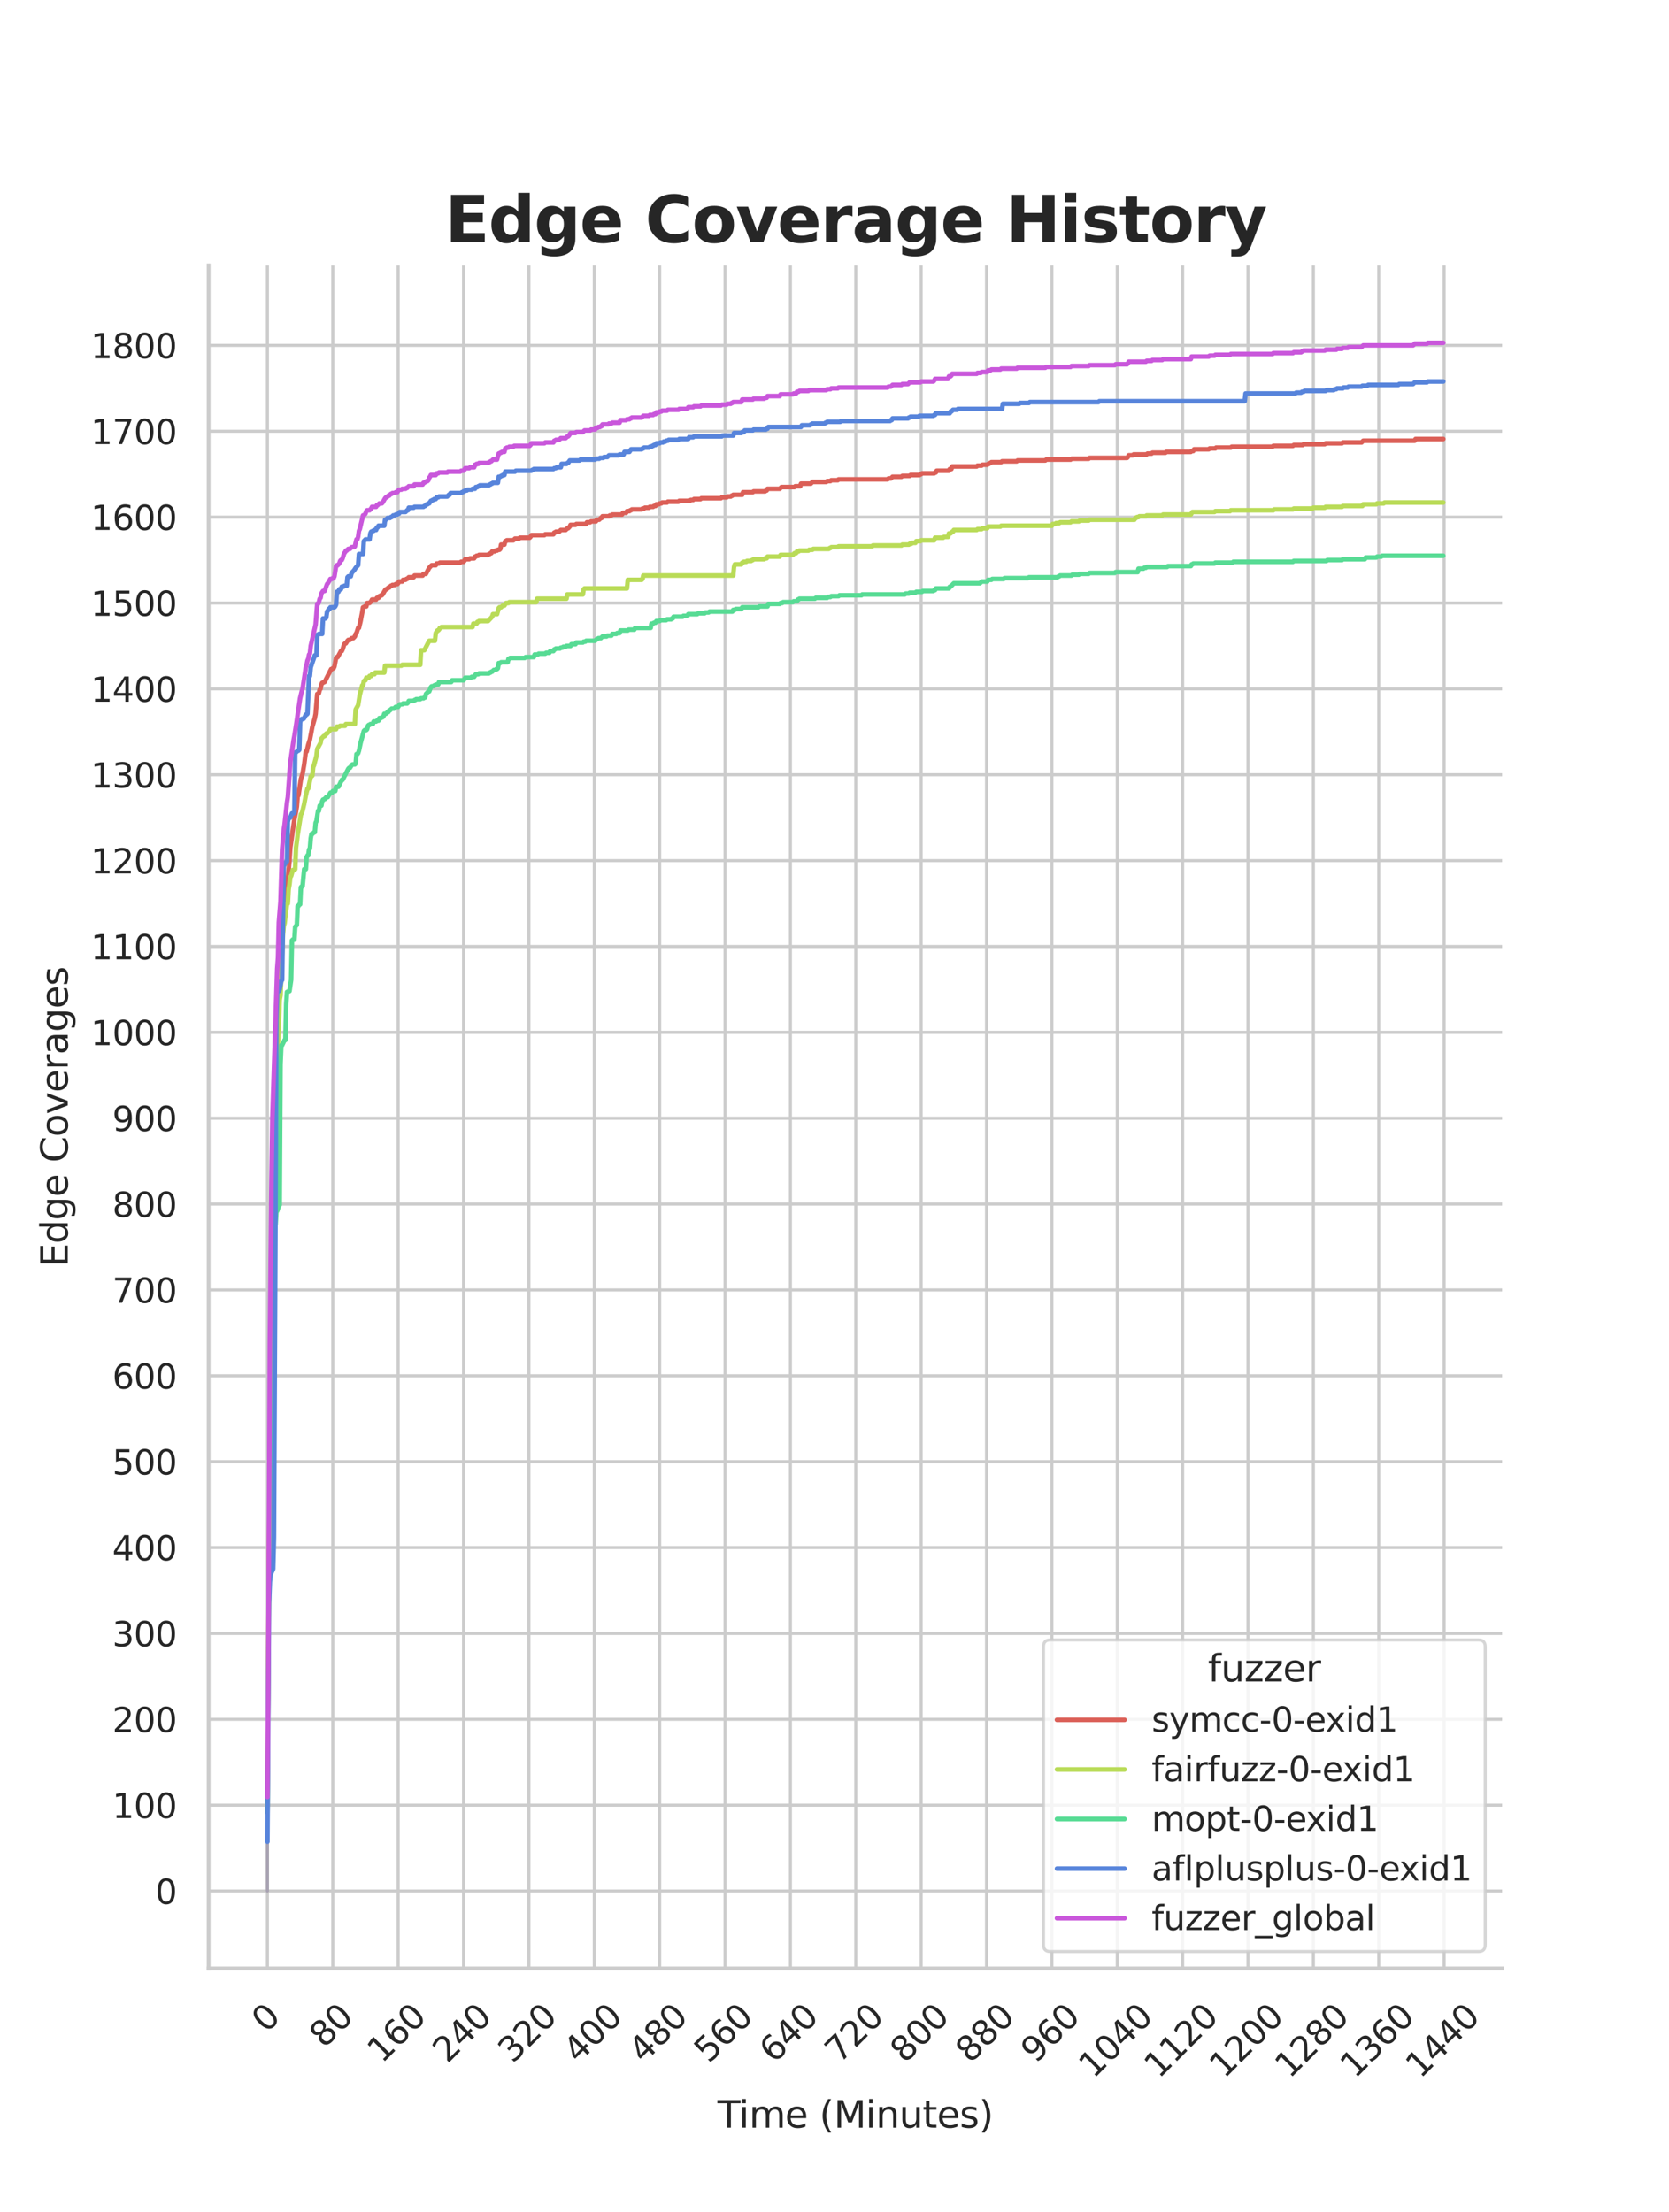 <?xml version="1.0" encoding="utf-8" standalone="no"?>
<!DOCTYPE svg PUBLIC "-//W3C//DTD SVG 1.1//EN"
  "http://www.w3.org/Graphics/SVG/1.1/DTD/svg11.dtd">
<svg xmlns:xlink="http://www.w3.org/1999/xlink" width="434.7pt" height="576pt" viewBox="0 0 434.7 576" xmlns="http://www.w3.org/2000/svg" version="1.1">
 <defs>
  <style type="text/css">*{stroke-linejoin: round; stroke-linecap: butt}</style>
 </defs>
 <g id="figure_1">
  <g id="patch_1">
   <path d="M 0 576 
L 434.7 576 
L 434.7 0 
L 0 0 
z
" style="fill: #ffffff"/>
  </g>
  <g id="axes_1">
   <g id="patch_2">
    <path d="M 54.337 512.64 
L 391.23 512.64 
L 391.23 69.12 
L 54.337 69.12 
z
" style="fill: #ffffff"/>
   </g>
   <g id="matplotlib.axis_1">
    <g id="xtick_1">
     <g id="line2d_1">
      <path d="M 69.651 512.64 
L 69.651 69.12 
" clip-path="url(#p828b97856d)" style="fill: none; stroke: #cccccc; stroke-width: 0.8; stroke-linecap: round"/>
     </g>
     <g id="text_1">
      <!-- 0 -->
      <g style="fill: #262626" transform="translate(69.388 529.627)rotate(-45)scale(0.088 -0.088)">
       <defs>
        <path id="DejaVuSans-30" d="M 2034 4250 
Q 1547 4250 1301 3770 
Q 1056 3291 1056 2328 
Q 1056 1369 1301 889 
Q 1547 409 2034 409 
Q 2525 409 2770 889 
Q 3016 1369 3016 2328 
Q 3016 3291 2770 3770 
Q 2525 4250 2034 4250 
z
M 2034 4750 
Q 2819 4750 3233 4129 
Q 3647 3509 3647 2328 
Q 3647 1150 3233 529 
Q 2819 -91 2034 -91 
Q 1250 -91 836 529 
Q 422 1150 422 2328 
Q 422 3509 836 4129 
Q 1250 4750 2034 4750 
z
" transform="scale(0.016)"/>
       </defs>
       <use xlink:href="#DejaVuSans-30"/>
      </g>
     </g>
    </g>
    <g id="xtick_2">
     <g id="line2d_2">
      <path d="M 86.677 512.64 
L 86.677 69.12 
" clip-path="url(#p828b97856d)" style="fill: none; stroke: #cccccc; stroke-width: 0.8; stroke-linecap: round"/>
     </g>
     <g id="text_2">
      <!-- 80 -->
      <g style="fill: #262626" transform="translate(84.435 533.586)rotate(-45)scale(0.088 -0.088)">
       <defs>
        <path id="DejaVuSans-38" d="M 2034 2216 
Q 1584 2216 1326 1975 
Q 1069 1734 1069 1313 
Q 1069 891 1326 650 
Q 1584 409 2034 409 
Q 2484 409 2743 651 
Q 3003 894 3003 1313 
Q 3003 1734 2745 1975 
Q 2488 2216 2034 2216 
z
M 1403 2484 
Q 997 2584 770 2862 
Q 544 3141 544 3541 
Q 544 4100 942 4425 
Q 1341 4750 2034 4750 
Q 2731 4750 3128 4425 
Q 3525 4100 3525 3541 
Q 3525 3141 3298 2862 
Q 3072 2584 2669 2484 
Q 3125 2378 3379 2068 
Q 3634 1759 3634 1313 
Q 3634 634 3220 271 
Q 2806 -91 2034 -91 
Q 1263 -91 848 271 
Q 434 634 434 1313 
Q 434 1759 690 2068 
Q 947 2378 1403 2484 
z
M 1172 3481 
Q 1172 3119 1398 2916 
Q 1625 2713 2034 2713 
Q 2441 2713 2670 2916 
Q 2900 3119 2900 3481 
Q 2900 3844 2670 4047 
Q 2441 4250 2034 4250 
Q 1625 4250 1398 4047 
Q 1172 3844 1172 3481 
z
" transform="scale(0.016)"/>
       </defs>
       <use xlink:href="#DejaVuSans-38"/>
       <use xlink:href="#DejaVuSans-30" x="63.623"/>
      </g>
     </g>
    </g>
    <g id="xtick_3">
     <g id="line2d_3">
      <path d="M 103.704 512.64 
L 103.704 69.12 
" clip-path="url(#p828b97856d)" style="fill: none; stroke: #cccccc; stroke-width: 0.8; stroke-linecap: round"/>
     </g>
     <g id="text_3">
      <!-- 160 -->
      <g style="fill: #262626" transform="translate(99.482 537.545)rotate(-45)scale(0.088 -0.088)">
       <defs>
        <path id="DejaVuSans-31" d="M 794 531 
L 1825 531 
L 1825 4091 
L 703 3866 
L 703 4441 
L 1819 4666 
L 2450 4666 
L 2450 531 
L 3481 531 
L 3481 0 
L 794 0 
L 794 531 
z
" transform="scale(0.016)"/>
        <path id="DejaVuSans-36" d="M 2113 2584 
Q 1688 2584 1439 2293 
Q 1191 2003 1191 1497 
Q 1191 994 1439 701 
Q 1688 409 2113 409 
Q 2538 409 2786 701 
Q 3034 994 3034 1497 
Q 3034 2003 2786 2293 
Q 2538 2584 2113 2584 
z
M 3366 4563 
L 3366 3988 
Q 3128 4100 2886 4159 
Q 2644 4219 2406 4219 
Q 1781 4219 1451 3797 
Q 1122 3375 1075 2522 
Q 1259 2794 1537 2939 
Q 1816 3084 2150 3084 
Q 2853 3084 3261 2657 
Q 3669 2231 3669 1497 
Q 3669 778 3244 343 
Q 2819 -91 2113 -91 
Q 1303 -91 875 529 
Q 447 1150 447 2328 
Q 447 3434 972 4092 
Q 1497 4750 2381 4750 
Q 2619 4750 2861 4703 
Q 3103 4656 3366 4563 
z
" transform="scale(0.016)"/>
       </defs>
       <use xlink:href="#DejaVuSans-31"/>
       <use xlink:href="#DejaVuSans-36" x="63.623"/>
       <use xlink:href="#DejaVuSans-30" x="127.246"/>
      </g>
     </g>
    </g>
    <g id="xtick_4">
     <g id="line2d_4">
      <path d="M 120.731 512.64 
L 120.731 69.12 
" clip-path="url(#p828b97856d)" style="fill: none; stroke: #cccccc; stroke-width: 0.8; stroke-linecap: round"/>
     </g>
     <g id="text_4">
      <!-- 240 -->
      <g style="fill: #262626" transform="translate(116.509 537.545)rotate(-45)scale(0.088 -0.088)">
       <defs>
        <path id="DejaVuSans-32" d="M 1228 531 
L 3431 531 
L 3431 0 
L 469 0 
L 469 531 
Q 828 903 1448 1529 
Q 2069 2156 2228 2338 
Q 2531 2678 2651 2914 
Q 2772 3150 2772 3378 
Q 2772 3750 2511 3984 
Q 2250 4219 1831 4219 
Q 1534 4219 1204 4116 
Q 875 4013 500 3803 
L 500 4441 
Q 881 4594 1212 4672 
Q 1544 4750 1819 4750 
Q 2544 4750 2975 4387 
Q 3406 4025 3406 3419 
Q 3406 3131 3298 2873 
Q 3191 2616 2906 2266 
Q 2828 2175 2409 1742 
Q 1991 1309 1228 531 
z
" transform="scale(0.016)"/>
        <path id="DejaVuSans-34" d="M 2419 4116 
L 825 1625 
L 2419 1625 
L 2419 4116 
z
M 2253 4666 
L 3047 4666 
L 3047 1625 
L 3713 1625 
L 3713 1100 
L 3047 1100 
L 3047 0 
L 2419 0 
L 2419 1100 
L 313 1100 
L 313 1709 
L 2253 4666 
z
" transform="scale(0.016)"/>
       </defs>
       <use xlink:href="#DejaVuSans-32"/>
       <use xlink:href="#DejaVuSans-34" x="63.623"/>
       <use xlink:href="#DejaVuSans-30" x="127.246"/>
      </g>
     </g>
    </g>
    <g id="xtick_5">
     <g id="line2d_5">
      <path d="M 137.757 512.64 
L 137.757 69.12 
" clip-path="url(#p828b97856d)" style="fill: none; stroke: #cccccc; stroke-width: 0.8; stroke-linecap: round"/>
     </g>
     <g id="text_5">
      <!-- 320 -->
      <g style="fill: #262626" transform="translate(133.536 537.545)rotate(-45)scale(0.088 -0.088)">
       <defs>
        <path id="DejaVuSans-33" d="M 2597 2516 
Q 3050 2419 3304 2112 
Q 3559 1806 3559 1356 
Q 3559 666 3084 287 
Q 2609 -91 1734 -91 
Q 1441 -91 1130 -33 
Q 819 25 488 141 
L 488 750 
Q 750 597 1062 519 
Q 1375 441 1716 441 
Q 2309 441 2620 675 
Q 2931 909 2931 1356 
Q 2931 1769 2642 2001 
Q 2353 2234 1838 2234 
L 1294 2234 
L 1294 2753 
L 1863 2753 
Q 2328 2753 2575 2939 
Q 2822 3125 2822 3475 
Q 2822 3834 2567 4026 
Q 2313 4219 1838 4219 
Q 1578 4219 1281 4162 
Q 984 4106 628 3988 
L 628 4550 
Q 988 4650 1302 4700 
Q 1616 4750 1894 4750 
Q 2613 4750 3031 4423 
Q 3450 4097 3450 3541 
Q 3450 3153 3228 2886 
Q 3006 2619 2597 2516 
z
" transform="scale(0.016)"/>
       </defs>
       <use xlink:href="#DejaVuSans-33"/>
       <use xlink:href="#DejaVuSans-32" x="63.623"/>
       <use xlink:href="#DejaVuSans-30" x="127.246"/>
      </g>
     </g>
    </g>
    <g id="xtick_6">
     <g id="line2d_6">
      <path d="M 154.784 512.64 
L 154.784 69.12 
" clip-path="url(#p828b97856d)" style="fill: none; stroke: #cccccc; stroke-width: 0.8; stroke-linecap: round"/>
     </g>
     <g id="text_6">
      <!-- 400 -->
      <g style="fill: #262626" transform="translate(150.562 537.545)rotate(-45)scale(0.088 -0.088)">
       <use xlink:href="#DejaVuSans-34"/>
       <use xlink:href="#DejaVuSans-30" x="63.623"/>
       <use xlink:href="#DejaVuSans-30" x="127.246"/>
      </g>
     </g>
    </g>
    <g id="xtick_7">
     <g id="line2d_7">
      <path d="M 171.81 512.64 
L 171.81 69.12 
" clip-path="url(#p828b97856d)" style="fill: none; stroke: #cccccc; stroke-width: 0.8; stroke-linecap: round"/>
     </g>
     <g id="text_7">
      <!-- 480 -->
      <g style="fill: #262626" transform="translate(167.589 537.545)rotate(-45)scale(0.088 -0.088)">
       <use xlink:href="#DejaVuSans-34"/>
       <use xlink:href="#DejaVuSans-38" x="63.623"/>
       <use xlink:href="#DejaVuSans-30" x="127.246"/>
      </g>
     </g>
    </g>
    <g id="xtick_8">
     <g id="line2d_8">
      <path d="M 188.837 512.64 
L 188.837 69.12 
" clip-path="url(#p828b97856d)" style="fill: none; stroke: #cccccc; stroke-width: 0.8; stroke-linecap: round"/>
     </g>
     <g id="text_8">
      <!-- 560 -->
      <g style="fill: #262626" transform="translate(184.615 537.545)rotate(-45)scale(0.088 -0.088)">
       <defs>
        <path id="DejaVuSans-35" d="M 691 4666 
L 3169 4666 
L 3169 4134 
L 1269 4134 
L 1269 2991 
Q 1406 3038 1543 3061 
Q 1681 3084 1819 3084 
Q 2600 3084 3056 2656 
Q 3513 2228 3513 1497 
Q 3513 744 3044 326 
Q 2575 -91 1722 -91 
Q 1428 -91 1123 -41 
Q 819 9 494 109 
L 494 744 
Q 775 591 1075 516 
Q 1375 441 1709 441 
Q 2250 441 2565 725 
Q 2881 1009 2881 1497 
Q 2881 1984 2565 2268 
Q 2250 2553 1709 2553 
Q 1456 2553 1204 2497 
Q 953 2441 691 2322 
L 691 4666 
z
" transform="scale(0.016)"/>
       </defs>
       <use xlink:href="#DejaVuSans-35"/>
       <use xlink:href="#DejaVuSans-36" x="63.623"/>
       <use xlink:href="#DejaVuSans-30" x="127.246"/>
      </g>
     </g>
    </g>
    <g id="xtick_9">
     <g id="line2d_9">
      <path d="M 205.864 512.64 
L 205.864 69.12 
" clip-path="url(#p828b97856d)" style="fill: none; stroke: #cccccc; stroke-width: 0.8; stroke-linecap: round"/>
     </g>
     <g id="text_9">
      <!-- 640 -->
      <g style="fill: #262626" transform="translate(201.642 537.545)rotate(-45)scale(0.088 -0.088)">
       <use xlink:href="#DejaVuSans-36"/>
       <use xlink:href="#DejaVuSans-34" x="63.623"/>
       <use xlink:href="#DejaVuSans-30" x="127.246"/>
      </g>
     </g>
    </g>
    <g id="xtick_10">
     <g id="line2d_10">
      <path d="M 222.89 512.64 
L 222.89 69.12 
" clip-path="url(#p828b97856d)" style="fill: none; stroke: #cccccc; stroke-width: 0.8; stroke-linecap: round"/>
     </g>
     <g id="text_10">
      <!-- 720 -->
      <g style="fill: #262626" transform="translate(218.669 537.545)rotate(-45)scale(0.088 -0.088)">
       <defs>
        <path id="DejaVuSans-37" d="M 525 4666 
L 3525 4666 
L 3525 4397 
L 1831 0 
L 1172 0 
L 2766 4134 
L 525 4134 
L 525 4666 
z
" transform="scale(0.016)"/>
       </defs>
       <use xlink:href="#DejaVuSans-37"/>
       <use xlink:href="#DejaVuSans-32" x="63.623"/>
       <use xlink:href="#DejaVuSans-30" x="127.246"/>
      </g>
     </g>
    </g>
    <g id="xtick_11">
     <g id="line2d_11">
      <path d="M 239.917 512.64 
L 239.917 69.12 
" clip-path="url(#p828b97856d)" style="fill: none; stroke: #cccccc; stroke-width: 0.8; stroke-linecap: round"/>
     </g>
     <g id="text_11">
      <!-- 800 -->
      <g style="fill: #262626" transform="translate(235.695 537.545)rotate(-45)scale(0.088 -0.088)">
       <use xlink:href="#DejaVuSans-38"/>
       <use xlink:href="#DejaVuSans-30" x="63.623"/>
       <use xlink:href="#DejaVuSans-30" x="127.246"/>
      </g>
     </g>
    </g>
    <g id="xtick_12">
     <g id="line2d_12">
      <path d="M 256.943 512.64 
L 256.943 69.12 
" clip-path="url(#p828b97856d)" style="fill: none; stroke: #cccccc; stroke-width: 0.8; stroke-linecap: round"/>
     </g>
     <g id="text_12">
      <!-- 880 -->
      <g style="fill: #262626" transform="translate(252.722 537.545)rotate(-45)scale(0.088 -0.088)">
       <use xlink:href="#DejaVuSans-38"/>
       <use xlink:href="#DejaVuSans-38" x="63.623"/>
       <use xlink:href="#DejaVuSans-30" x="127.246"/>
      </g>
     </g>
    </g>
    <g id="xtick_13">
     <g id="line2d_13">
      <path d="M 273.97 512.64 
L 273.97 69.12 
" clip-path="url(#p828b97856d)" style="fill: none; stroke: #cccccc; stroke-width: 0.8; stroke-linecap: round"/>
     </g>
     <g id="text_13">
      <!-- 960 -->
      <g style="fill: #262626" transform="translate(269.748 537.545)rotate(-45)scale(0.088 -0.088)">
       <defs>
        <path id="DejaVuSans-39" d="M 703 97 
L 703 672 
Q 941 559 1184 500 
Q 1428 441 1663 441 
Q 2288 441 2617 861 
Q 2947 1281 2994 2138 
Q 2813 1869 2534 1725 
Q 2256 1581 1919 1581 
Q 1219 1581 811 2004 
Q 403 2428 403 3163 
Q 403 3881 828 4315 
Q 1253 4750 1959 4750 
Q 2769 4750 3195 4129 
Q 3622 3509 3622 2328 
Q 3622 1225 3098 567 
Q 2575 -91 1691 -91 
Q 1453 -91 1209 -44 
Q 966 3 703 97 
z
M 1959 2075 
Q 2384 2075 2632 2365 
Q 2881 2656 2881 3163 
Q 2881 3666 2632 3958 
Q 2384 4250 1959 4250 
Q 1534 4250 1286 3958 
Q 1038 3666 1038 3163 
Q 1038 2656 1286 2365 
Q 1534 2075 1959 2075 
z
" transform="scale(0.016)"/>
       </defs>
       <use xlink:href="#DejaVuSans-39"/>
       <use xlink:href="#DejaVuSans-36" x="63.623"/>
       <use xlink:href="#DejaVuSans-30" x="127.246"/>
      </g>
     </g>
    </g>
    <g id="xtick_14">
     <g id="line2d_14">
      <path d="M 290.997 512.64 
L 290.997 69.12 
" clip-path="url(#p828b97856d)" style="fill: none; stroke: #cccccc; stroke-width: 0.8; stroke-linecap: round"/>
     </g>
     <g id="text_14">
      <!-- 1040 -->
      <g style="fill: #262626" transform="translate(284.795 541.505)rotate(-45)scale(0.088 -0.088)">
       <use xlink:href="#DejaVuSans-31"/>
       <use xlink:href="#DejaVuSans-30" x="63.623"/>
       <use xlink:href="#DejaVuSans-34" x="127.246"/>
       <use xlink:href="#DejaVuSans-30" x="190.869"/>
      </g>
     </g>
    </g>
    <g id="xtick_15">
     <g id="line2d_15">
      <path d="M 308.023 512.64 
L 308.023 69.12 
" clip-path="url(#p828b97856d)" style="fill: none; stroke: #cccccc; stroke-width: 0.8; stroke-linecap: round"/>
     </g>
     <g id="text_15">
      <!-- 1120 -->
      <g style="fill: #262626" transform="translate(301.822 541.505)rotate(-45)scale(0.088 -0.088)">
       <use xlink:href="#DejaVuSans-31"/>
       <use xlink:href="#DejaVuSans-31" x="63.623"/>
       <use xlink:href="#DejaVuSans-32" x="127.246"/>
       <use xlink:href="#DejaVuSans-30" x="190.869"/>
      </g>
     </g>
    </g>
    <g id="xtick_16">
     <g id="line2d_16">
      <path d="M 325.05 512.64 
L 325.05 69.12 
" clip-path="url(#p828b97856d)" style="fill: none; stroke: #cccccc; stroke-width: 0.8; stroke-linecap: round"/>
     </g>
     <g id="text_16">
      <!-- 1200 -->
      <g style="fill: #262626" transform="translate(318.849 541.505)rotate(-45)scale(0.088 -0.088)">
       <use xlink:href="#DejaVuSans-31"/>
       <use xlink:href="#DejaVuSans-32" x="63.623"/>
       <use xlink:href="#DejaVuSans-30" x="127.246"/>
       <use xlink:href="#DejaVuSans-30" x="190.869"/>
      </g>
     </g>
    </g>
    <g id="xtick_17">
     <g id="line2d_17">
      <path d="M 342.076 512.64 
L 342.076 69.12 
" clip-path="url(#p828b97856d)" style="fill: none; stroke: #cccccc; stroke-width: 0.8; stroke-linecap: round"/>
     </g>
     <g id="text_17">
      <!-- 1280 -->
      <g style="fill: #262626" transform="translate(335.875 541.505)rotate(-45)scale(0.088 -0.088)">
       <use xlink:href="#DejaVuSans-31"/>
       <use xlink:href="#DejaVuSans-32" x="63.623"/>
       <use xlink:href="#DejaVuSans-38" x="127.246"/>
       <use xlink:href="#DejaVuSans-30" x="190.869"/>
      </g>
     </g>
    </g>
    <g id="xtick_18">
     <g id="line2d_18">
      <path d="M 359.103 512.64 
L 359.103 69.12 
" clip-path="url(#p828b97856d)" style="fill: none; stroke: #cccccc; stroke-width: 0.8; stroke-linecap: round"/>
     </g>
     <g id="text_18">
      <!-- 1360 -->
      <g style="fill: #262626" transform="translate(352.902 541.505)rotate(-45)scale(0.088 -0.088)">
       <use xlink:href="#DejaVuSans-31"/>
       <use xlink:href="#DejaVuSans-33" x="63.623"/>
       <use xlink:href="#DejaVuSans-36" x="127.246"/>
       <use xlink:href="#DejaVuSans-30" x="190.869"/>
      </g>
     </g>
    </g>
    <g id="xtick_19">
     <g id="line2d_19">
      <path d="M 376.13 512.64 
L 376.13 69.12 
" clip-path="url(#p828b97856d)" style="fill: none; stroke: #cccccc; stroke-width: 0.8; stroke-linecap: round"/>
     </g>
     <g id="text_19">
      <!-- 1440 -->
      <g style="fill: #262626" transform="translate(369.928 541.505)rotate(-45)scale(0.088 -0.088)">
       <use xlink:href="#DejaVuSans-31"/>
       <use xlink:href="#DejaVuSans-34" x="63.623"/>
       <use xlink:href="#DejaVuSans-34" x="127.246"/>
       <use xlink:href="#DejaVuSans-30" x="190.869"/>
      </g>
     </g>
    </g>
    <g id="text_20">
     <!-- Time (Minutes) -->
     <g style="fill: #262626" transform="translate(186.874 554.093)scale(0.096 -0.096)">
      <defs>
       <path id="DejaVuSans-54" d="M -19 4666 
L 3928 4666 
L 3928 4134 
L 2272 4134 
L 2272 0 
L 1638 0 
L 1638 4134 
L -19 4134 
L -19 4666 
z
" transform="scale(0.016)"/>
       <path id="DejaVuSans-69" d="M 603 3500 
L 1178 3500 
L 1178 0 
L 603 0 
L 603 3500 
z
M 603 4863 
L 1178 4863 
L 1178 4134 
L 603 4134 
L 603 4863 
z
" transform="scale(0.016)"/>
       <path id="DejaVuSans-6d" d="M 3328 2828 
Q 3544 3216 3844 3400 
Q 4144 3584 4550 3584 
Q 5097 3584 5394 3201 
Q 5691 2819 5691 2113 
L 5691 0 
L 5113 0 
L 5113 2094 
Q 5113 2597 4934 2840 
Q 4756 3084 4391 3084 
Q 3944 3084 3684 2787 
Q 3425 2491 3425 1978 
L 3425 0 
L 2847 0 
L 2847 2094 
Q 2847 2600 2669 2842 
Q 2491 3084 2119 3084 
Q 1678 3084 1418 2786 
Q 1159 2488 1159 1978 
L 1159 0 
L 581 0 
L 581 3500 
L 1159 3500 
L 1159 2956 
Q 1356 3278 1631 3431 
Q 1906 3584 2284 3584 
Q 2666 3584 2933 3390 
Q 3200 3197 3328 2828 
z
" transform="scale(0.016)"/>
       <path id="DejaVuSans-65" d="M 3597 1894 
L 3597 1613 
L 953 1613 
Q 991 1019 1311 708 
Q 1631 397 2203 397 
Q 2534 397 2845 478 
Q 3156 559 3463 722 
L 3463 178 
Q 3153 47 2828 -22 
Q 2503 -91 2169 -91 
Q 1331 -91 842 396 
Q 353 884 353 1716 
Q 353 2575 817 3079 
Q 1281 3584 2069 3584 
Q 2775 3584 3186 3129 
Q 3597 2675 3597 1894 
z
M 3022 2063 
Q 3016 2534 2758 2815 
Q 2500 3097 2075 3097 
Q 1594 3097 1305 2825 
Q 1016 2553 972 2059 
L 3022 2063 
z
" transform="scale(0.016)"/>
       <path id="DejaVuSans-20" transform="scale(0.016)"/>
       <path id="DejaVuSans-28" d="M 1984 4856 
Q 1566 4138 1362 3434 
Q 1159 2731 1159 2009 
Q 1159 1288 1364 580 
Q 1569 -128 1984 -844 
L 1484 -844 
Q 1016 -109 783 600 
Q 550 1309 550 2009 
Q 550 2706 781 3412 
Q 1013 4119 1484 4856 
L 1984 4856 
z
" transform="scale(0.016)"/>
       <path id="DejaVuSans-4d" d="M 628 4666 
L 1569 4666 
L 2759 1491 
L 3956 4666 
L 4897 4666 
L 4897 0 
L 4281 0 
L 4281 4097 
L 3078 897 
L 2444 897 
L 1241 4097 
L 1241 0 
L 628 0 
L 628 4666 
z
" transform="scale(0.016)"/>
       <path id="DejaVuSans-6e" d="M 3513 2113 
L 3513 0 
L 2938 0 
L 2938 2094 
Q 2938 2591 2744 2837 
Q 2550 3084 2163 3084 
Q 1697 3084 1428 2787 
Q 1159 2491 1159 1978 
L 1159 0 
L 581 0 
L 581 3500 
L 1159 3500 
L 1159 2956 
Q 1366 3272 1645 3428 
Q 1925 3584 2291 3584 
Q 2894 3584 3203 3211 
Q 3513 2838 3513 2113 
z
" transform="scale(0.016)"/>
       <path id="DejaVuSans-75" d="M 544 1381 
L 544 3500 
L 1119 3500 
L 1119 1403 
Q 1119 906 1312 657 
Q 1506 409 1894 409 
Q 2359 409 2629 706 
Q 2900 1003 2900 1516 
L 2900 3500 
L 3475 3500 
L 3475 0 
L 2900 0 
L 2900 538 
Q 2691 219 2414 64 
Q 2138 -91 1772 -91 
Q 1169 -91 856 284 
Q 544 659 544 1381 
z
M 1991 3584 
L 1991 3584 
z
" transform="scale(0.016)"/>
       <path id="DejaVuSans-74" d="M 1172 4494 
L 1172 3500 
L 2356 3500 
L 2356 3053 
L 1172 3053 
L 1172 1153 
Q 1172 725 1289 603 
Q 1406 481 1766 481 
L 2356 481 
L 2356 0 
L 1766 0 
Q 1100 0 847 248 
Q 594 497 594 1153 
L 594 3053 
L 172 3053 
L 172 3500 
L 594 3500 
L 594 4494 
L 1172 4494 
z
" transform="scale(0.016)"/>
       <path id="DejaVuSans-73" d="M 2834 3397 
L 2834 2853 
Q 2591 2978 2328 3040 
Q 2066 3103 1784 3103 
Q 1356 3103 1142 2972 
Q 928 2841 928 2578 
Q 928 2378 1081 2264 
Q 1234 2150 1697 2047 
L 1894 2003 
Q 2506 1872 2764 1633 
Q 3022 1394 3022 966 
Q 3022 478 2636 193 
Q 2250 -91 1575 -91 
Q 1294 -91 989 -36 
Q 684 19 347 128 
L 347 722 
Q 666 556 975 473 
Q 1284 391 1588 391 
Q 1994 391 2212 530 
Q 2431 669 2431 922 
Q 2431 1156 2273 1281 
Q 2116 1406 1581 1522 
L 1381 1569 
Q 847 1681 609 1914 
Q 372 2147 372 2553 
Q 372 3047 722 3315 
Q 1072 3584 1716 3584 
Q 2034 3584 2315 3537 
Q 2597 3491 2834 3397 
z
" transform="scale(0.016)"/>
       <path id="DejaVuSans-29" d="M 513 4856 
L 1013 4856 
Q 1481 4119 1714 3412 
Q 1947 2706 1947 2009 
Q 1947 1309 1714 600 
Q 1481 -109 1013 -844 
L 513 -844 
Q 928 -128 1133 580 
Q 1338 1288 1338 2009 
Q 1338 2731 1133 3434 
Q 928 4138 513 4856 
z
" transform="scale(0.016)"/>
      </defs>
      <use xlink:href="#DejaVuSans-54"/>
      <use xlink:href="#DejaVuSans-69" x="57.959"/>
      <use xlink:href="#DejaVuSans-6d" x="85.742"/>
      <use xlink:href="#DejaVuSans-65" x="183.154"/>
      <use xlink:href="#DejaVuSans-20" x="244.678"/>
      <use xlink:href="#DejaVuSans-28" x="276.465"/>
      <use xlink:href="#DejaVuSans-4d" x="315.479"/>
      <use xlink:href="#DejaVuSans-69" x="401.758"/>
      <use xlink:href="#DejaVuSans-6e" x="429.541"/>
      <use xlink:href="#DejaVuSans-75" x="492.92"/>
      <use xlink:href="#DejaVuSans-74" x="556.299"/>
      <use xlink:href="#DejaVuSans-65" x="595.508"/>
      <use xlink:href="#DejaVuSans-73" x="657.031"/>
      <use xlink:href="#DejaVuSans-29" x="709.131"/>
     </g>
    </g>
   </g>
   <g id="matplotlib.axis_2">
    <g id="ytick_1">
     <g id="line2d_20">
      <path d="M 54.337 492.48 
L 391.23 492.48 
" clip-path="url(#p828b97856d)" style="fill: none; stroke: #cccccc; stroke-width: 0.8; stroke-linecap: round"/>
     </g>
     <g id="text_21">
      <!-- 0 -->
      <g style="fill: #262626" transform="translate(40.438 495.823)scale(0.088 -0.088)">
       <use xlink:href="#DejaVuSans-30"/>
      </g>
     </g>
    </g>
    <g id="ytick_2">
     <g id="line2d_21">
      <path d="M 54.337 470.117 
L 391.23 470.117 
" clip-path="url(#p828b97856d)" style="fill: none; stroke: #cccccc; stroke-width: 0.8; stroke-linecap: round"/>
     </g>
     <g id="text_22">
      <!-- 100 -->
      <g style="fill: #262626" transform="translate(29.241 473.461)scale(0.088 -0.088)">
       <use xlink:href="#DejaVuSans-31"/>
       <use xlink:href="#DejaVuSans-30" x="63.623"/>
       <use xlink:href="#DejaVuSans-30" x="127.246"/>
      </g>
     </g>
    </g>
    <g id="ytick_3">
     <g id="line2d_22">
      <path d="M 54.337 447.755 
L 391.23 447.755 
" clip-path="url(#p828b97856d)" style="fill: none; stroke: #cccccc; stroke-width: 0.8; stroke-linecap: round"/>
     </g>
     <g id="text_23">
      <!-- 200 -->
      <g style="fill: #262626" transform="translate(29.241 451.098)scale(0.088 -0.088)">
       <use xlink:href="#DejaVuSans-32"/>
       <use xlink:href="#DejaVuSans-30" x="63.623"/>
       <use xlink:href="#DejaVuSans-30" x="127.246"/>
      </g>
     </g>
    </g>
    <g id="ytick_4">
     <g id="line2d_23">
      <path d="M 54.337 425.392 
L 391.23 425.392 
" clip-path="url(#p828b97856d)" style="fill: none; stroke: #cccccc; stroke-width: 0.8; stroke-linecap: round"/>
     </g>
     <g id="text_24">
      <!-- 300 -->
      <g style="fill: #262626" transform="translate(29.241 428.735)scale(0.088 -0.088)">
       <use xlink:href="#DejaVuSans-33"/>
       <use xlink:href="#DejaVuSans-30" x="63.623"/>
       <use xlink:href="#DejaVuSans-30" x="127.246"/>
      </g>
     </g>
    </g>
    <g id="ytick_5">
     <g id="line2d_24">
      <path d="M 54.337 403.029 
L 391.23 403.029 
" clip-path="url(#p828b97856d)" style="fill: none; stroke: #cccccc; stroke-width: 0.8; stroke-linecap: round"/>
     </g>
     <g id="text_25">
      <!-- 400 -->
      <g style="fill: #262626" transform="translate(29.241 406.372)scale(0.088 -0.088)">
       <use xlink:href="#DejaVuSans-34"/>
       <use xlink:href="#DejaVuSans-30" x="63.623"/>
       <use xlink:href="#DejaVuSans-30" x="127.246"/>
      </g>
     </g>
    </g>
    <g id="ytick_6">
     <g id="line2d_25">
      <path d="M 54.337 380.666 
L 391.23 380.666 
" clip-path="url(#p828b97856d)" style="fill: none; stroke: #cccccc; stroke-width: 0.8; stroke-linecap: round"/>
     </g>
     <g id="text_26">
      <!-- 500 -->
      <g style="fill: #262626" transform="translate(29.241 384.01)scale(0.088 -0.088)">
       <use xlink:href="#DejaVuSans-35"/>
       <use xlink:href="#DejaVuSans-30" x="63.623"/>
       <use xlink:href="#DejaVuSans-30" x="127.246"/>
      </g>
     </g>
    </g>
    <g id="ytick_7">
     <g id="line2d_26">
      <path d="M 54.337 358.304 
L 391.23 358.304 
" clip-path="url(#p828b97856d)" style="fill: none; stroke: #cccccc; stroke-width: 0.8; stroke-linecap: round"/>
     </g>
     <g id="text_27">
      <!-- 600 -->
      <g style="fill: #262626" transform="translate(29.241 361.647)scale(0.088 -0.088)">
       <use xlink:href="#DejaVuSans-36"/>
       <use xlink:href="#DejaVuSans-30" x="63.623"/>
       <use xlink:href="#DejaVuSans-30" x="127.246"/>
      </g>
     </g>
    </g>
    <g id="ytick_8">
     <g id="line2d_27">
      <path d="M 54.337 335.941 
L 391.23 335.941 
" clip-path="url(#p828b97856d)" style="fill: none; stroke: #cccccc; stroke-width: 0.8; stroke-linecap: round"/>
     </g>
     <g id="text_28">
      <!-- 700 -->
      <g style="fill: #262626" transform="translate(29.241 339.284)scale(0.088 -0.088)">
       <use xlink:href="#DejaVuSans-37"/>
       <use xlink:href="#DejaVuSans-30" x="63.623"/>
       <use xlink:href="#DejaVuSans-30" x="127.246"/>
      </g>
     </g>
    </g>
    <g id="ytick_9">
     <g id="line2d_28">
      <path d="M 54.337 313.578 
L 391.23 313.578 
" clip-path="url(#p828b97856d)" style="fill: none; stroke: #cccccc; stroke-width: 0.8; stroke-linecap: round"/>
     </g>
     <g id="text_29">
      <!-- 800 -->
      <g style="fill: #262626" transform="translate(29.241 316.921)scale(0.088 -0.088)">
       <use xlink:href="#DejaVuSans-38"/>
       <use xlink:href="#DejaVuSans-30" x="63.623"/>
       <use xlink:href="#DejaVuSans-30" x="127.246"/>
      </g>
     </g>
    </g>
    <g id="ytick_10">
     <g id="line2d_29">
      <path d="M 54.337 291.215 
L 391.23 291.215 
" clip-path="url(#p828b97856d)" style="fill: none; stroke: #cccccc; stroke-width: 0.8; stroke-linecap: round"/>
     </g>
     <g id="text_30">
      <!-- 900 -->
      <g style="fill: #262626" transform="translate(29.241 294.559)scale(0.088 -0.088)">
       <use xlink:href="#DejaVuSans-39"/>
       <use xlink:href="#DejaVuSans-30" x="63.623"/>
       <use xlink:href="#DejaVuSans-30" x="127.246"/>
      </g>
     </g>
    </g>
    <g id="ytick_11">
     <g id="line2d_30">
      <path d="M 54.337 268.853 
L 391.23 268.853 
" clip-path="url(#p828b97856d)" style="fill: none; stroke: #cccccc; stroke-width: 0.8; stroke-linecap: round"/>
     </g>
     <g id="text_31">
      <!-- 1000 -->
      <g style="fill: #262626" transform="translate(23.642 272.196)scale(0.088 -0.088)">
       <use xlink:href="#DejaVuSans-31"/>
       <use xlink:href="#DejaVuSans-30" x="63.623"/>
       <use xlink:href="#DejaVuSans-30" x="127.246"/>
       <use xlink:href="#DejaVuSans-30" x="190.869"/>
      </g>
     </g>
    </g>
    <g id="ytick_12">
     <g id="line2d_31">
      <path d="M 54.337 246.49 
L 391.23 246.49 
" clip-path="url(#p828b97856d)" style="fill: none; stroke: #cccccc; stroke-width: 0.8; stroke-linecap: round"/>
     </g>
     <g id="text_32">
      <!-- 1100 -->
      <g style="fill: #262626" transform="translate(23.642 249.833)scale(0.088 -0.088)">
       <use xlink:href="#DejaVuSans-31"/>
       <use xlink:href="#DejaVuSans-31" x="63.623"/>
       <use xlink:href="#DejaVuSans-30" x="127.246"/>
       <use xlink:href="#DejaVuSans-30" x="190.869"/>
      </g>
     </g>
    </g>
    <g id="ytick_13">
     <g id="line2d_32">
      <path d="M 54.337 224.127 
L 391.23 224.127 
" clip-path="url(#p828b97856d)" style="fill: none; stroke: #cccccc; stroke-width: 0.8; stroke-linecap: round"/>
     </g>
     <g id="text_33">
      <!-- 1200 -->
      <g style="fill: #262626" transform="translate(23.642 227.471)scale(0.088 -0.088)">
       <use xlink:href="#DejaVuSans-31"/>
       <use xlink:href="#DejaVuSans-32" x="63.623"/>
       <use xlink:href="#DejaVuSans-30" x="127.246"/>
       <use xlink:href="#DejaVuSans-30" x="190.869"/>
      </g>
     </g>
    </g>
    <g id="ytick_14">
     <g id="line2d_33">
      <path d="M 54.337 201.765 
L 391.23 201.765 
" clip-path="url(#p828b97856d)" style="fill: none; stroke: #cccccc; stroke-width: 0.8; stroke-linecap: round"/>
     </g>
     <g id="text_34">
      <!-- 1300 -->
      <g style="fill: #262626" transform="translate(23.642 205.108)scale(0.088 -0.088)">
       <use xlink:href="#DejaVuSans-31"/>
       <use xlink:href="#DejaVuSans-33" x="63.623"/>
       <use xlink:href="#DejaVuSans-30" x="127.246"/>
       <use xlink:href="#DejaVuSans-30" x="190.869"/>
      </g>
     </g>
    </g>
    <g id="ytick_15">
     <g id="line2d_34">
      <path d="M 54.337 179.402 
L 391.23 179.402 
" clip-path="url(#p828b97856d)" style="fill: none; stroke: #cccccc; stroke-width: 0.8; stroke-linecap: round"/>
     </g>
     <g id="text_35">
      <!-- 1400 -->
      <g style="fill: #262626" transform="translate(23.642 182.745)scale(0.088 -0.088)">
       <use xlink:href="#DejaVuSans-31"/>
       <use xlink:href="#DejaVuSans-34" x="63.623"/>
       <use xlink:href="#DejaVuSans-30" x="127.246"/>
       <use xlink:href="#DejaVuSans-30" x="190.869"/>
      </g>
     </g>
    </g>
    <g id="ytick_16">
     <g id="line2d_35">
      <path d="M 54.337 157.039 
L 391.23 157.039 
" clip-path="url(#p828b97856d)" style="fill: none; stroke: #cccccc; stroke-width: 0.8; stroke-linecap: round"/>
     </g>
     <g id="text_36">
      <!-- 1500 -->
      <g style="fill: #262626" transform="translate(23.642 160.382)scale(0.088 -0.088)">
       <use xlink:href="#DejaVuSans-31"/>
       <use xlink:href="#DejaVuSans-35" x="63.623"/>
       <use xlink:href="#DejaVuSans-30" x="127.246"/>
       <use xlink:href="#DejaVuSans-30" x="190.869"/>
      </g>
     </g>
    </g>
    <g id="ytick_17">
     <g id="line2d_36">
      <path d="M 54.337 134.676 
L 391.23 134.676 
" clip-path="url(#p828b97856d)" style="fill: none; stroke: #cccccc; stroke-width: 0.8; stroke-linecap: round"/>
     </g>
     <g id="text_37">
      <!-- 1600 -->
      <g style="fill: #262626" transform="translate(23.642 138.02)scale(0.088 -0.088)">
       <use xlink:href="#DejaVuSans-31"/>
       <use xlink:href="#DejaVuSans-36" x="63.623"/>
       <use xlink:href="#DejaVuSans-30" x="127.246"/>
       <use xlink:href="#DejaVuSans-30" x="190.869"/>
      </g>
     </g>
    </g>
    <g id="ytick_18">
     <g id="line2d_37">
      <path d="M 54.337 112.314 
L 391.23 112.314 
" clip-path="url(#p828b97856d)" style="fill: none; stroke: #cccccc; stroke-width: 0.8; stroke-linecap: round"/>
     </g>
     <g id="text_38">
      <!-- 1700 -->
      <g style="fill: #262626" transform="translate(23.642 115.657)scale(0.088 -0.088)">
       <use xlink:href="#DejaVuSans-31"/>
       <use xlink:href="#DejaVuSans-37" x="63.623"/>
       <use xlink:href="#DejaVuSans-30" x="127.246"/>
       <use xlink:href="#DejaVuSans-30" x="190.869"/>
      </g>
     </g>
    </g>
    <g id="ytick_19">
     <g id="line2d_38">
      <path d="M 54.337 89.951 
L 391.23 89.951 
" clip-path="url(#p828b97856d)" style="fill: none; stroke: #cccccc; stroke-width: 0.8; stroke-linecap: round"/>
     </g>
     <g id="text_39">
      <!-- 1800 -->
      <g style="fill: #262626" transform="translate(23.642 93.294)scale(0.088 -0.088)">
       <use xlink:href="#DejaVuSans-31"/>
       <use xlink:href="#DejaVuSans-38" x="63.623"/>
       <use xlink:href="#DejaVuSans-30" x="127.246"/>
       <use xlink:href="#DejaVuSans-30" x="190.869"/>
      </g>
     </g>
    </g>
    <g id="text_40">
     <!-- Edge Coverages -->
     <g style="fill: #262626" transform="translate(17.645 329.986)rotate(-90)scale(0.096 -0.096)">
      <defs>
       <path id="DejaVuSans-45" d="M 628 4666 
L 3578 4666 
L 3578 4134 
L 1259 4134 
L 1259 2753 
L 3481 2753 
L 3481 2222 
L 1259 2222 
L 1259 531 
L 3634 531 
L 3634 0 
L 628 0 
L 628 4666 
z
" transform="scale(0.016)"/>
       <path id="DejaVuSans-64" d="M 2906 2969 
L 2906 4863 
L 3481 4863 
L 3481 0 
L 2906 0 
L 2906 525 
Q 2725 213 2448 61 
Q 2172 -91 1784 -91 
Q 1150 -91 751 415 
Q 353 922 353 1747 
Q 353 2572 751 3078 
Q 1150 3584 1784 3584 
Q 2172 3584 2448 3432 
Q 2725 3281 2906 2969 
z
M 947 1747 
Q 947 1113 1208 752 
Q 1469 391 1925 391 
Q 2381 391 2643 752 
Q 2906 1113 2906 1747 
Q 2906 2381 2643 2742 
Q 2381 3103 1925 3103 
Q 1469 3103 1208 2742 
Q 947 2381 947 1747 
z
" transform="scale(0.016)"/>
       <path id="DejaVuSans-67" d="M 2906 1791 
Q 2906 2416 2648 2759 
Q 2391 3103 1925 3103 
Q 1463 3103 1205 2759 
Q 947 2416 947 1791 
Q 947 1169 1205 825 
Q 1463 481 1925 481 
Q 2391 481 2648 825 
Q 2906 1169 2906 1791 
z
M 3481 434 
Q 3481 -459 3084 -895 
Q 2688 -1331 1869 -1331 
Q 1566 -1331 1297 -1286 
Q 1028 -1241 775 -1147 
L 775 -588 
Q 1028 -725 1275 -790 
Q 1522 -856 1778 -856 
Q 2344 -856 2625 -561 
Q 2906 -266 2906 331 
L 2906 616 
Q 2728 306 2450 153 
Q 2172 0 1784 0 
Q 1141 0 747 490 
Q 353 981 353 1791 
Q 353 2603 747 3093 
Q 1141 3584 1784 3584 
Q 2172 3584 2450 3431 
Q 2728 3278 2906 2969 
L 2906 3500 
L 3481 3500 
L 3481 434 
z
" transform="scale(0.016)"/>
       <path id="DejaVuSans-43" d="M 4122 4306 
L 4122 3641 
Q 3803 3938 3442 4084 
Q 3081 4231 2675 4231 
Q 1875 4231 1450 3742 
Q 1025 3253 1025 2328 
Q 1025 1406 1450 917 
Q 1875 428 2675 428 
Q 3081 428 3442 575 
Q 3803 722 4122 1019 
L 4122 359 
Q 3791 134 3420 21 
Q 3050 -91 2638 -91 
Q 1578 -91 968 557 
Q 359 1206 359 2328 
Q 359 3453 968 4101 
Q 1578 4750 2638 4750 
Q 3056 4750 3426 4639 
Q 3797 4528 4122 4306 
z
" transform="scale(0.016)"/>
       <path id="DejaVuSans-6f" d="M 1959 3097 
Q 1497 3097 1228 2736 
Q 959 2375 959 1747 
Q 959 1119 1226 758 
Q 1494 397 1959 397 
Q 2419 397 2687 759 
Q 2956 1122 2956 1747 
Q 2956 2369 2687 2733 
Q 2419 3097 1959 3097 
z
M 1959 3584 
Q 2709 3584 3137 3096 
Q 3566 2609 3566 1747 
Q 3566 888 3137 398 
Q 2709 -91 1959 -91 
Q 1206 -91 779 398 
Q 353 888 353 1747 
Q 353 2609 779 3096 
Q 1206 3584 1959 3584 
z
" transform="scale(0.016)"/>
       <path id="DejaVuSans-76" d="M 191 3500 
L 800 3500 
L 1894 563 
L 2988 3500 
L 3597 3500 
L 2284 0 
L 1503 0 
L 191 3500 
z
" transform="scale(0.016)"/>
       <path id="DejaVuSans-72" d="M 2631 2963 
Q 2534 3019 2420 3045 
Q 2306 3072 2169 3072 
Q 1681 3072 1420 2755 
Q 1159 2438 1159 1844 
L 1159 0 
L 581 0 
L 581 3500 
L 1159 3500 
L 1159 2956 
Q 1341 3275 1631 3429 
Q 1922 3584 2338 3584 
Q 2397 3584 2469 3576 
Q 2541 3569 2628 3553 
L 2631 2963 
z
" transform="scale(0.016)"/>
       <path id="DejaVuSans-61" d="M 2194 1759 
Q 1497 1759 1228 1600 
Q 959 1441 959 1056 
Q 959 750 1161 570 
Q 1363 391 1709 391 
Q 2188 391 2477 730 
Q 2766 1069 2766 1631 
L 2766 1759 
L 2194 1759 
z
M 3341 1997 
L 3341 0 
L 2766 0 
L 2766 531 
Q 2569 213 2275 61 
Q 1981 -91 1556 -91 
Q 1019 -91 701 211 
Q 384 513 384 1019 
Q 384 1609 779 1909 
Q 1175 2209 1959 2209 
L 2766 2209 
L 2766 2266 
Q 2766 2663 2505 2880 
Q 2244 3097 1772 3097 
Q 1472 3097 1187 3025 
Q 903 2953 641 2809 
L 641 3341 
Q 956 3463 1253 3523 
Q 1550 3584 1831 3584 
Q 2591 3584 2966 3190 
Q 3341 2797 3341 1997 
z
" transform="scale(0.016)"/>
      </defs>
      <use xlink:href="#DejaVuSans-45"/>
      <use xlink:href="#DejaVuSans-64" x="63.184"/>
      <use xlink:href="#DejaVuSans-67" x="126.66"/>
      <use xlink:href="#DejaVuSans-65" x="190.137"/>
      <use xlink:href="#DejaVuSans-20" x="251.66"/>
      <use xlink:href="#DejaVuSans-43" x="283.447"/>
      <use xlink:href="#DejaVuSans-6f" x="353.271"/>
      <use xlink:href="#DejaVuSans-76" x="414.453"/>
      <use xlink:href="#DejaVuSans-65" x="473.633"/>
      <use xlink:href="#DejaVuSans-72" x="535.156"/>
      <use xlink:href="#DejaVuSans-61" x="576.27"/>
      <use xlink:href="#DejaVuSans-67" x="637.549"/>
      <use xlink:href="#DejaVuSans-65" x="701.025"/>
      <use xlink:href="#DejaVuSans-73" x="762.549"/>
     </g>
    </g>
   </g>
   <g id="PolyCollection_1">
    <defs>
     <path id="ma42c04fb1d" d="M 69.651 -124.22 
L 69.651 -83.52 
L 69.651 -124.22 
L 69.651 -124.22 
z
" style="stroke: #db5f57; stroke-opacity: 0.2; stroke-width: 0.8"/>
    </defs>
    <g clip-path="url(#p828b97856d)">
     <use xlink:href="#ma42c04fb1d" x="0" y="576" style="fill: #db5f57; fill-opacity: 0.2; stroke: #db5f57; stroke-opacity: 0.2; stroke-width: 0.8"/>
    </g>
   </g>
   <g id="PolyCollection_2">
    <defs>
     <path id="m95f624307e" d="M 69.651 -126.009 
L 69.651 -83.52 
L 69.651 -126.009 
L 69.651 -126.009 
z
" style="stroke: #b9db57; stroke-opacity: 0.2; stroke-width: 0.8"/>
    </defs>
    <g clip-path="url(#p828b97856d)">
     <use xlink:href="#m95f624307e" x="0" y="576" style="fill: #b9db57; fill-opacity: 0.2; stroke: #b9db57; stroke-opacity: 0.2; stroke-width: 0.8"/>
    </g>
   </g>
   <g id="PolyCollection_3">
    <defs>
     <path id="md8fcebc912" d="M 69.651 -124.444 
L 69.651 -83.52 
L 69.651 -124.444 
L 69.651 -124.444 
z
" style="stroke: #57db94; stroke-opacity: 0.2; stroke-width: 0.8"/>
    </defs>
    <g clip-path="url(#p828b97856d)">
     <use xlink:href="#md8fcebc912" x="0" y="576" style="fill: #57db94; fill-opacity: 0.2; stroke: #57db94; stroke-opacity: 0.2; stroke-width: 0.8"/>
    </g>
   </g>
   <g id="PolyCollection_4">
    <defs>
     <path id="m6b93cf4499" d="M 69.651 -109.237 
L 69.651 -83.52 
L 69.651 -109.237 
L 69.651 -109.237 
z
" style="stroke: #5784db; stroke-opacity: 0.2; stroke-width: 0.8"/>
    </defs>
    <g clip-path="url(#p828b97856d)">
     <use xlink:href="#m6b93cf4499" x="0" y="576" style="fill: #5784db; fill-opacity: 0.2; stroke: #5784db; stroke-opacity: 0.2; stroke-width: 0.8"/>
    </g>
   </g>
   <g id="PolyCollection_5">
    <defs>
     <path id="m77eea5bb78" d="M 69.651 -132.494 
L 69.651 -83.52 
L 69.651 -132.494 
L 69.651 -132.494 
z
" style="stroke: #c957db; stroke-opacity: 0.2; stroke-width: 0.8"/>
    </defs>
    <g clip-path="url(#p828b97856d)">
     <use xlink:href="#m77eea5bb78" x="0" y="576" style="fill: #c957db; fill-opacity: 0.2; stroke: #c957db; stroke-opacity: 0.2; stroke-width: 0.8"/>
    </g>
   </g>
   <g id="line2d_39">
    <path d="M 69.651 472.13 
L 70.076 404.371 
L 70.502 352.042 
L 70.715 326.549 
L 71.353 293.228 
L 71.566 291.886 
L 72.205 271.089 
L 72.418 270.418 
L 72.843 257 
L 73.056 253.646 
L 73.269 252.304 
L 73.482 242.241 
L 73.695 241.794 
L 74.12 236.65 
L 74.333 235.756 
L 75.397 224.127 
L 75.61 220.773 
L 76.674 213.393 
L 77.1 211.38 
L 77.313 210.039 
L 77.526 207.355 
L 77.738 207.132 
L 78.377 202.883 
L 78.803 201.541 
L 79.228 199.081 
L 79.654 195.727 
L 79.867 195.727 
L 80.292 193.938 
L 80.718 192.596 
L 81.357 189.241 
L 81.995 187.005 
L 82.208 185.887 
L 82.634 180.744 
L 82.846 180.744 
L 83.059 180.52 
L 83.272 179.625 
L 83.485 179.402 
L 83.698 178.284 
L 83.911 177.836 
L 84.123 177.836 
L 84.336 177.613 
L 84.549 177.613 
L 86.252 174.258 
L 86.465 174.258 
L 86.677 174.035 
L 86.89 174.035 
L 87.103 173.587 
L 87.529 171.351 
L 87.742 171.128 
L 87.954 171.128 
L 88.806 169.562 
L 89.019 169.562 
L 89.231 169.115 
L 89.657 167.773 
L 89.87 167.55 
L 90.083 167.55 
L 90.508 166.879 
L 90.721 166.655 
L 91.147 166.655 
L 91.573 166.208 
L 91.998 166.208 
L 92.424 165.761 
L 92.637 165.09 
L 92.85 164.866 
L 93.275 163.524 
L 93.488 163.524 
L 93.914 161.735 
L 94.339 159.499 
L 94.552 158.157 
L 94.765 158.157 
L 94.978 157.934 
L 95.404 157.934 
L 95.616 157.039 
L 96.255 157.039 
L 96.681 156.592 
L 96.893 156.145 
L 97.958 156.145 
L 98.17 155.697 
L 98.596 155.697 
L 98.809 155.25 
L 99.022 155.25 
L 99.235 155.026 
L 99.447 155.026 
L 99.66 154.803 
L 100.299 153.685 
L 100.512 153.461 
L 100.724 153.461 
L 101.15 153.014 
L 101.363 153.014 
L 101.788 152.567 
L 102.001 152.567 
L 102.214 152.343 
L 102.853 152.343 
L 103.065 152.119 
L 103.491 152.119 
L 103.704 151.896 
L 103.917 151.448 
L 104.768 151.448 
L 104.981 151.001 
L 105.619 151.001 
L 105.832 150.778 
L 106.045 150.778 
L 106.471 150.33 
L 107.748 150.33 
L 107.961 149.883 
L 110.089 149.883 
L 110.302 149.436 
L 110.94 149.436 
L 111.792 147.87 
L 112.43 147.199 
L 113.494 147.199 
L 113.707 146.752 
L 114.346 146.752 
L 114.558 146.529 
L 119.879 146.529 
L 120.092 146.305 
L 120.731 146.305 
L 120.943 146.081 
L 121.156 145.634 
L 122.22 145.634 
L 122.433 145.41 
L 123.497 145.41 
L 123.71 144.963 
L 123.923 144.963 
L 124.136 144.74 
L 124.562 144.74 
L 124.774 144.516 
L 127.116 144.516 
L 127.328 144.292 
L 127.541 144.292 
L 127.754 144.069 
L 127.967 144.069 
L 128.18 143.621 
L 128.818 143.621 
L 129.031 143.398 
L 129.457 143.398 
L 129.67 143.174 
L 130.095 143.174 
L 130.308 142.951 
L 130.521 141.832 
L 131.372 141.832 
L 131.585 140.938 
L 131.798 140.938 
L 132.011 140.714 
L 133.713 140.714 
L 134.139 140.267 
L 135.203 140.267 
L 135.416 140.043 
L 137.97 140.043 
L 138.183 139.82 
L 138.396 139.373 
L 141.801 139.373 
L 142.014 139.149 
L 144.142 139.149 
L 144.355 138.702 
L 144.568 138.702 
L 144.781 138.478 
L 145.632 138.478 
L 146.058 138.031 
L 147.335 138.031 
L 147.76 137.583 
L 147.973 137.583 
L 148.399 137.136 
L 148.612 136.689 
L 149.889 136.689 
L 150.101 136.465 
L 152.655 136.465 
L 152.868 136.018 
L 153.72 136.018 
L 153.932 135.794 
L 155.209 135.794 
L 155.422 135.347 
L 156.061 135.347 
L 156.486 134.9 
L 156.699 134.9 
L 156.912 134.453 
L 158.615 134.453 
L 158.828 134.229 
L 159.253 134.229 
L 159.466 134.005 
L 162.02 134.005 
L 162.233 133.558 
L 163.084 133.558 
L 163.297 133.111 
L 163.936 133.111 
L 164.148 132.887 
L 164.361 132.887 
L 164.574 132.664 
L 167.128 132.664 
L 167.341 132.44 
L 167.767 132.44 
L 167.979 132.216 
L 169.044 132.216 
L 169.256 131.993 
L 170.108 131.993 
L 170.321 131.769 
L 170.746 131.769 
L 170.959 131.322 
L 171.598 131.322 
L 171.81 131.098 
L 172.236 131.098 
L 172.449 130.875 
L 173.726 130.875 
L 173.939 130.651 
L 176.706 130.651 
L 176.918 130.427 
L 179.685 130.427 
L 179.898 130.204 
L 180.537 130.204 
L 180.749 129.98 
L 182.452 129.98 
L 182.665 129.757 
L 187.773 129.757 
L 187.986 129.533 
L 189.263 129.533 
L 189.475 129.309 
L 190.327 129.309 
L 190.54 129.086 
L 190.752 129.086 
L 190.965 128.862 
L 193.306 128.862 
L 193.519 128.191 
L 196.073 128.191 
L 196.286 127.968 
L 199.266 127.968 
L 199.479 127.744 
L 199.691 127.744 
L 199.904 127.297 
L 203.097 127.297 
L 203.522 126.849 
L 206.928 126.849 
L 207.141 126.626 
L 208.418 126.626 
L 208.63 125.955 
L 211.184 125.955 
L 211.61 125.508 
L 215.228 125.508 
L 215.441 125.284 
L 216.292 125.284 
L 216.505 125.06 
L 218.208 125.06 
L 218.421 124.837 
L 231.191 124.837 
L 231.403 124.613 
L 232.042 124.613 
L 232.468 124.166 
L 234.809 124.166 
L 235.022 123.942 
L 236.937 123.942 
L 237.15 123.719 
L 239.491 123.719 
L 239.704 123.495 
L 239.917 123.495 
L 240.13 123.271 
L 243.322 123.271 
L 243.535 123.048 
L 243.748 123.048 
L 243.961 122.6 
L 247.153 122.6 
L 247.366 122.153 
L 247.792 122.153 
L 248.004 121.482 
L 254.389 121.482 
L 254.602 121.259 
L 255.666 121.259 
L 255.879 121.035 
L 257.156 121.035 
L 257.369 120.811 
L 257.582 120.811 
L 257.795 120.588 
L 258.008 120.588 
L 258.22 120.364 
L 260.774 120.364 
L 260.987 120.141 
L 264.818 120.141 
L 265.031 119.917 
L 272.267 119.917 
L 272.48 119.693 
L 278.865 119.693 
L 279.078 119.47 
L 283.547 119.47 
L 283.76 119.246 
L 293.551 119.246 
L 293.763 119.022 
L 293.976 118.575 
L 295.04 118.575 
L 295.253 118.352 
L 298.659 118.352 
L 298.871 118.128 
L 299.936 118.128 
L 300.148 117.904 
L 303.554 117.904 
L 303.767 117.681 
L 310.151 117.681 
L 310.364 117.457 
L 310.79 117.457 
L 311.003 117.01 
L 314.834 117.01 
L 315.047 116.786 
L 316.536 116.786 
L 316.749 116.563 
L 320.58 116.563 
L 320.793 116.339 
L 331.435 116.339 
L 331.648 116.115 
L 336.756 116.115 
L 336.968 115.892 
L 339.31 115.892 
L 339.522 115.668 
L 345.056 115.668 
L 345.269 115.444 
L 349.525 115.444 
L 349.738 115.221 
L 354.633 115.221 
L 355.059 114.774 
L 368.468 114.774 
L 368.68 114.326 
L 375.917 114.326 
L 375.917 114.326 
" clip-path="url(#p828b97856d)" style="fill: none; stroke: #db5f57; stroke-width: 1.2; stroke-linecap: round"/>
   </g>
   <g id="line2d_40">
    <path d="M 69.651 471.235 
L 70.715 326.772 
L 71.353 299.713 
L 71.779 287.414 
L 72.843 260.355 
L 73.056 259.237 
L 73.695 243.359 
L 73.907 241.123 
L 74.12 240.452 
L 74.759 235.309 
L 74.972 235.309 
L 75.184 231.507 
L 75.397 230.389 
L 75.61 228.376 
L 75.823 228.153 
L 76.249 226.587 
L 76.674 226.587 
L 76.887 226.364 
L 77.1 220.773 
L 77.526 217.418 
L 78.377 212.051 
L 78.59 211.828 
L 78.803 211.157 
L 79.228 209.368 
L 79.654 207.132 
L 80.08 205.343 
L 80.292 205.343 
L 80.718 203.33 
L 80.931 202.212 
L 81.144 202.212 
L 81.357 201.988 
L 81.569 199.752 
L 81.782 199.305 
L 82.421 196.845 
L 82.634 195.056 
L 83.485 193.49 
L 83.698 192.372 
L 84.336 191.701 
L 84.549 191.701 
L 84.762 191.478 
L 84.975 191.03 
L 85.188 191.03 
L 85.826 190.36 
L 86.039 189.912 
L 87.529 189.912 
L 87.742 189.241 
L 88.38 189.241 
L 88.593 189.018 
L 89.87 189.018 
L 90.083 188.571 
L 92.424 188.571 
L 92.637 184.769 
L 93.275 183.651 
L 93.701 180.967 
L 94.339 178.507 
L 94.552 178.507 
L 94.765 177.389 
L 94.978 177.166 
L 95.191 177.166 
L 95.404 176.495 
L 96.042 176.495 
L 96.255 176.047 
L 96.681 176.047 
L 96.893 175.6 
L 97.532 175.6 
L 97.745 175.153 
L 100.086 175.153 
L 100.299 173.364 
L 104.555 173.364 
L 104.768 173.14 
L 109.45 173.14 
L 109.663 169.339 
L 110.515 169.339 
L 111.792 166.879 
L 113.281 166.879 
L 113.494 164.866 
L 113.92 164.195 
L 114.133 164.195 
L 114.346 163.972 
L 114.558 163.524 
L 114.771 163.524 
L 114.984 163.301 
L 123.072 163.301 
L 123.285 162.406 
L 124.136 162.406 
L 124.349 161.959 
L 124.562 161.959 
L 124.774 161.735 
L 127.116 161.735 
L 128.18 160.617 
L 128.393 159.946 
L 129.457 159.946 
L 129.882 158.381 
L 130.095 158.157 
L 130.521 158.157 
L 130.947 157.71 
L 131.372 157.71 
L 131.798 157.039 
L 132.436 157.039 
L 132.649 156.815 
L 139.673 156.815 
L 139.886 155.921 
L 147.547 155.921 
L 147.76 154.803 
L 151.804 154.803 
L 152.017 153.461 
L 152.23 153.237 
L 163.297 153.237 
L 163.51 151.001 
L 167.128 151.001 
L 167.341 150.778 
L 167.554 149.883 
L 190.965 149.883 
L 191.178 147.647 
L 191.391 146.976 
L 193.094 146.976 
L 193.306 146.529 
L 193.519 146.529 
L 193.732 146.305 
L 194.371 146.305 
L 194.583 146.081 
L 195.648 146.081 
L 195.86 145.858 
L 196.073 145.858 
L 196.286 145.634 
L 199.053 145.634 
L 199.266 145.41 
L 199.691 145.41 
L 199.904 144.963 
L 203.097 144.963 
L 203.31 144.516 
L 206.502 144.516 
L 206.928 144.069 
L 207.353 144.069 
L 207.566 143.621 
L 207.992 143.621 
L 208.205 143.398 
L 210.546 143.398 
L 210.759 143.174 
L 211.61 143.174 
L 211.823 142.951 
L 215.867 142.951 
L 216.08 142.727 
L 216.292 142.727 
L 216.505 142.503 
L 218.208 142.503 
L 218.421 142.28 
L 227.147 142.28 
L 227.36 142.056 
L 234.809 142.056 
L 235.022 141.832 
L 236.724 141.832 
L 236.937 141.609 
L 237.363 141.609 
L 237.576 141.385 
L 238.427 141.385 
L 238.64 140.938 
L 239.704 140.938 
L 239.917 140.714 
L 243.322 140.714 
L 243.535 140.043 
L 245.663 140.043 
L 245.876 139.82 
L 246.94 139.82 
L 247.153 138.925 
L 247.579 138.925 
L 248.004 138.478 
L 248.217 138.478 
L 248.43 138.031 
L 254.389 138.031 
L 254.602 137.807 
L 255.666 137.807 
L 255.879 137.583 
L 257.156 137.583 
L 257.369 137.136 
L 260.562 137.136 
L 260.774 136.913 
L 273.97 136.913 
L 274.183 136.465 
L 274.821 136.465 
L 275.034 136.242 
L 275.885 136.242 
L 276.098 136.018 
L 278.865 136.018 
L 279.078 135.794 
L 280.993 135.794 
L 281.206 135.571 
L 283.547 135.571 
L 283.76 135.347 
L 295.466 135.347 
L 295.679 134.9 
L 295.892 134.9 
L 296.105 134.676 
L 296.53 134.676 
L 296.743 134.453 
L 298.446 134.453 
L 298.659 134.229 
L 302.702 134.229 
L 302.915 134.005 
L 310.151 134.005 
L 310.577 133.335 
L 316.324 133.335 
L 316.536 133.111 
L 320.367 133.111 
L 320.58 132.887 
L 331.648 132.887 
L 331.86 132.664 
L 336.756 132.664 
L 336.968 132.44 
L 341.864 132.44 
L 342.076 132.216 
L 345.056 132.216 
L 345.269 131.993 
L 349.525 131.993 
L 349.738 131.769 
L 354.846 131.769 
L 355.059 131.322 
L 358.464 131.322 
L 358.677 131.098 
L 360.38 131.098 
L 360.593 130.875 
L 375.917 130.875 
L 375.917 130.875 
" clip-path="url(#p828b97856d)" style="fill: none; stroke: #b9db57; stroke-width: 1.2; stroke-linecap: round"/>
   </g>
   <g id="line2d_41">
    <path d="M 69.651 472.018 
L 70.076 409.067 
L 70.289 406.831 
L 70.715 389.164 
L 70.928 369.038 
L 71.141 324.536 
L 71.353 323.641 
L 71.566 319.616 
L 71.779 318.945 
L 71.992 315.591 
L 72.205 315.367 
L 72.63 314.025 
L 72.843 313.802 
L 73.056 277.127 
L 73.269 272.207 
L 73.482 272.207 
L 74.12 270.865 
L 74.333 270.865 
L 74.546 261.473 
L 74.759 258.342 
L 74.972 258.342 
L 75.184 258.119 
L 75.397 258.119 
L 75.823 255.211 
L 76.036 244.925 
L 76.249 244.701 
L 76.674 244.701 
L 76.887 241.347 
L 77.313 240.899 
L 77.526 235.98 
L 77.738 235.98 
L 77.951 235.532 
L 78.164 235.532 
L 78.377 231.06 
L 78.59 230.836 
L 78.803 230.836 
L 79.228 226.364 
L 79.654 226.364 
L 79.867 223.233 
L 80.08 222.785 
L 80.292 222.785 
L 80.505 221.22 
L 80.718 220.996 
L 80.931 218.313 
L 81.144 217.195 
L 81.357 217.195 
L 81.782 216.748 
L 81.995 216.748 
L 82.208 214.288 
L 82.421 213.84 
L 82.846 211.157 
L 83.059 211.157 
L 83.272 209.815 
L 83.698 209.815 
L 83.911 208.697 
L 84.123 208.25 
L 84.336 208.25 
L 84.549 208.026 
L 84.762 208.026 
L 84.975 207.579 
L 85.4 207.579 
L 86.039 206.461 
L 86.465 206.461 
L 86.677 206.013 
L 87.316 206.013 
L 87.529 204.895 
L 88.167 204.895 
L 89.019 203.106 
L 89.231 203.106 
L 90.721 200.199 
L 90.934 199.976 
L 91.147 199.976 
L 91.573 199.305 
L 91.785 199.081 
L 92.424 199.081 
L 92.637 198.857 
L 92.85 196.397 
L 93.062 196.397 
L 93.275 196.174 
L 93.488 195.503 
L 93.914 193.49 
L 94.765 190.36 
L 94.978 190.136 
L 95.404 190.136 
L 95.616 189.912 
L 95.829 189.018 
L 96.042 188.794 
L 96.255 188.794 
L 96.468 188.571 
L 97.106 188.571 
L 97.319 187.9 
L 97.958 187.9 
L 98.17 187.676 
L 98.596 187.676 
L 98.809 187.005 
L 99.235 187.005 
L 99.447 186.781 
L 99.66 186.781 
L 99.873 186.558 
L 100.086 185.887 
L 100.512 185.887 
L 100.937 185.44 
L 101.15 185.44 
L 101.363 184.992 
L 101.576 184.992 
L 102.001 184.545 
L 102.64 184.545 
L 103.065 184.098 
L 103.704 184.098 
L 104.13 183.427 
L 104.768 183.427 
L 104.981 183.203 
L 106.045 183.203 
L 106.258 182.98 
L 106.471 182.533 
L 107.748 182.533 
L 107.961 182.309 
L 108.173 182.309 
L 108.386 182.085 
L 109.45 182.085 
L 109.663 181.862 
L 110.302 181.862 
L 110.515 181.638 
L 110.727 181.638 
L 110.94 180.744 
L 111.579 180.073 
L 111.792 180.073 
L 112.217 178.955 
L 112.43 178.731 
L 112.856 178.731 
L 113.069 178.507 
L 113.281 178.507 
L 113.494 178.284 
L 114.133 178.284 
L 114.346 177.613 
L 117.538 177.613 
L 117.751 177.166 
L 120.731 177.166 
L 120.943 176.942 
L 121.156 176.495 
L 122.646 176.495 
L 122.859 176.271 
L 123.497 176.271 
L 123.923 175.6 
L 124.562 175.6 
L 124.774 175.377 
L 127.328 175.377 
L 127.541 175.153 
L 127.754 175.153 
L 127.967 174.929 
L 128.18 174.929 
L 128.605 174.482 
L 129.031 174.482 
L 129.244 174.258 
L 129.457 174.258 
L 129.67 174.035 
L 129.882 172.693 
L 130.308 172.693 
L 130.521 172.469 
L 132.224 172.469 
L 132.436 171.575 
L 132.649 171.575 
L 132.862 171.351 
L 136.693 171.351 
L 136.906 171.128 
L 139.034 171.128 
L 139.247 170.457 
L 140.098 170.457 
L 140.311 170.233 
L 142.014 170.233 
L 142.227 170.009 
L 143.078 170.009 
L 143.291 169.562 
L 144.142 169.562 
L 144.355 169.115 
L 144.568 169.115 
L 144.781 168.891 
L 145.845 168.891 
L 146.058 168.668 
L 146.483 168.668 
L 146.696 168.444 
L 147.335 168.444 
L 147.547 168.22 
L 148.612 168.22 
L 148.824 167.773 
L 149.889 167.773 
L 150.101 167.326 
L 151.804 167.326 
L 152.017 167.102 
L 152.443 167.102 
L 152.655 166.879 
L 154.997 166.879 
L 155.422 166.431 
L 155.635 166.431 
L 155.848 166.208 
L 156.486 166.208 
L 156.912 165.761 
L 157.976 165.761 
L 158.189 165.537 
L 159.253 165.537 
L 159.466 165.09 
L 160.53 165.09 
L 160.743 164.866 
L 161.382 164.866 
L 161.594 164.195 
L 163.51 164.195 
L 163.723 163.972 
L 165.213 163.972 
L 165.425 163.524 
L 169.469 163.524 
L 169.682 162.406 
L 170.108 162.406 
L 170.321 162.182 
L 170.746 162.182 
L 170.959 161.735 
L 171.81 161.735 
L 172.023 161.512 
L 173.513 161.512 
L 173.726 161.288 
L 174.79 161.288 
L 175.003 161.064 
L 175.216 161.064 
L 175.429 160.617 
L 177.77 160.617 
L 177.983 160.393 
L 179.047 160.393 
L 179.26 159.946 
L 181.601 159.946 
L 181.814 159.723 
L 183.516 159.723 
L 183.729 159.499 
L 184.58 159.499 
L 184.793 159.275 
L 190.752 159.275 
L 190.965 158.828 
L 191.391 158.828 
L 191.604 158.604 
L 193.094 158.604 
L 193.306 158.157 
L 197.563 158.157 
L 197.776 157.934 
L 199.904 157.934 
L 200.117 157.263 
L 203.097 157.263 
L 203.31 157.039 
L 203.735 157.039 
L 203.948 156.815 
L 206.502 156.815 
L 206.715 156.592 
L 207.566 156.592 
L 207.779 156.145 
L 207.992 156.145 
L 208.205 155.921 
L 212.249 155.921 
L 212.461 155.697 
L 215.441 155.697 
L 215.654 155.474 
L 216.292 155.474 
L 216.505 155.25 
L 218.421 155.25 
L 218.634 155.026 
L 224.38 155.026 
L 224.593 154.803 
L 235.66 154.803 
L 235.873 154.579 
L 236.724 154.579 
L 236.937 154.356 
L 238.427 154.356 
L 238.64 154.132 
L 240.13 154.132 
L 240.342 153.908 
L 243.109 153.908 
L 243.322 153.685 
L 243.535 153.685 
L 243.748 153.237 
L 247.153 153.237 
L 247.366 152.79 
L 247.579 152.79 
L 248.43 151.896 
L 255.241 151.896 
L 255.666 151.448 
L 257.156 151.448 
L 257.369 151.001 
L 258.22 151.001 
L 258.433 150.778 
L 261.413 150.778 
L 261.626 150.554 
L 267.798 150.554 
L 268.011 150.33 
L 275.46 150.33 
L 275.673 150.107 
L 275.885 150.107 
L 276.098 149.883 
L 279.078 149.883 
L 279.291 149.659 
L 280.993 149.659 
L 281.206 149.436 
L 283.547 149.436 
L 283.76 149.212 
L 290.358 149.212 
L 290.571 148.988 
L 296.317 148.988 
L 296.53 148.094 
L 297.807 148.094 
L 298.02 147.87 
L 298.446 147.87 
L 298.659 147.647 
L 303.979 147.647 
L 304.192 147.423 
L 310.151 147.423 
L 310.364 146.976 
L 310.577 146.976 
L 310.79 146.752 
L 316.324 146.752 
L 316.536 146.529 
L 321.006 146.529 
L 321.219 146.305 
L 336.756 146.305 
L 336.968 146.081 
L 345.482 146.081 
L 345.694 145.858 
L 349.525 145.858 
L 349.738 145.634 
L 355.485 145.634 
L 355.698 145.187 
L 358.464 145.187 
L 358.677 144.963 
L 359.741 144.963 
L 359.954 144.74 
L 375.917 144.74 
L 375.917 144.74 
" clip-path="url(#p828b97856d)" style="fill: none; stroke: #57db94; stroke-width: 1.2; stroke-linecap: round"/>
   </g>
   <g id="line2d_42">
    <path d="M 69.651 479.621 
L 70.076 417.565 
L 70.289 411.974 
L 70.502 409.962 
L 71.141 408.62 
L 71.353 400.346 
L 71.992 265.498 
L 72.205 258.119 
L 72.63 258.119 
L 72.843 257.671 
L 73.269 255.435 
L 73.482 255.211 
L 73.907 225.469 
L 74.12 225.245 
L 74.333 224.575 
L 74.546 224.575 
L 74.759 224.351 
L 74.972 214.064 
L 75.184 213.17 
L 75.397 212.946 
L 75.61 212.946 
L 76.036 211.828 
L 76.461 211.828 
L 76.674 211.604 
L 76.887 195.95 
L 77.1 195.95 
L 77.526 195.503 
L 77.738 195.503 
L 77.951 195.279 
L 78.164 188.123 
L 78.377 187.452 
L 78.59 187.229 
L 79.015 187.229 
L 79.228 187.005 
L 79.654 186.111 
L 79.867 186.111 
L 80.08 185.887 
L 80.505 176.047 
L 80.718 176.047 
L 80.931 173.811 
L 81.995 170.68 
L 82.421 170.68 
L 82.634 165.313 
L 82.846 165.313 
L 83.059 165.09 
L 83.911 165.09 
L 84.123 161.064 
L 84.762 161.064 
L 84.975 160.841 
L 85.188 159.275 
L 85.4 159.052 
L 85.613 158.604 
L 85.826 158.604 
L 86.039 158.157 
L 87.103 158.157 
L 87.316 157.934 
L 87.529 157.486 
L 87.742 154.132 
L 88.167 154.132 
L 88.38 153.461 
L 88.806 153.461 
L 89.019 152.79 
L 89.444 152.79 
L 89.657 152.567 
L 90.296 152.567 
L 90.508 150.33 
L 90.721 150.107 
L 91.36 150.107 
L 91.573 149.212 
L 92.211 148.541 
L 92.637 147.87 
L 93.275 147.199 
L 93.488 144.292 
L 94.552 144.292 
L 94.765 140.938 
L 95.191 140.491 
L 96.255 140.491 
L 96.468 138.925 
L 96.681 138.478 
L 96.893 138.478 
L 97.106 138.254 
L 97.319 138.254 
L 97.532 138.031 
L 97.958 138.031 
L 98.17 137.36 
L 98.383 137.36 
L 98.596 136.913 
L 100.086 136.913 
L 100.299 135.347 
L 100.512 135.347 
L 100.937 134.9 
L 101.576 134.9 
L 101.788 134.676 
L 102.001 134.676 
L 102.427 134.229 
L 102.853 134.229 
L 103.065 134.005 
L 103.491 134.005 
L 103.704 133.782 
L 103.917 133.782 
L 104.13 133.335 
L 105.619 133.335 
L 106.045 132.887 
L 106.258 132.887 
L 106.471 132.216 
L 107.748 132.216 
L 107.961 131.993 
L 110.302 131.993 
L 110.515 131.769 
L 110.727 131.769 
L 111.153 131.322 
L 111.366 131.322 
L 111.579 131.098 
L 111.792 131.098 
L 112.217 130.427 
L 112.43 130.427 
L 112.643 130.204 
L 112.856 130.204 
L 113.069 129.98 
L 113.494 129.98 
L 113.707 129.533 
L 114.133 129.533 
L 114.346 129.309 
L 116.474 129.309 
L 116.9 128.862 
L 117.112 128.862 
L 117.325 128.415 
L 120.092 128.415 
L 120.305 128.191 
L 120.518 128.191 
L 120.731 127.968 
L 120.943 127.968 
L 121.156 127.744 
L 121.582 127.744 
L 121.795 127.52 
L 122.859 127.52 
L 123.072 127.297 
L 123.71 127.297 
L 123.923 126.849 
L 124.349 126.849 
L 124.562 126.626 
L 124.774 126.626 
L 124.987 126.402 
L 127.328 126.402 
L 127.541 126.179 
L 127.754 126.179 
L 127.967 125.955 
L 128.18 125.955 
L 128.393 125.731 
L 129.67 125.731 
L 129.882 124.166 
L 130.308 124.166 
L 130.521 123.942 
L 130.734 123.942 
L 130.947 123.719 
L 131.372 123.719 
L 131.585 122.824 
L 134.139 122.824 
L 134.352 122.6 
L 138.396 122.6 
L 138.609 122.377 
L 138.821 122.377 
L 139.034 122.153 
L 144.142 122.153 
L 144.355 121.93 
L 144.781 121.93 
L 144.993 121.706 
L 146.058 121.706 
L 146.27 120.811 
L 147.547 120.811 
L 147.76 120.588 
L 147.973 120.588 
L 148.399 119.917 
L 150.953 119.917 
L 151.166 119.693 
L 154.997 119.693 
L 155.209 119.47 
L 156.061 119.47 
L 156.274 119.246 
L 157.125 119.246 
L 157.338 119.022 
L 158.189 119.022 
L 158.615 118.575 
L 161.169 118.575 
L 161.382 118.352 
L 162.446 118.352 
L 162.659 117.681 
L 163.936 117.681 
L 164.361 117.01 
L 167.128 117.01 
L 167.341 116.786 
L 167.554 116.786 
L 167.767 116.563 
L 169.044 116.563 
L 169.256 116.339 
L 169.682 116.339 
L 169.895 116.115 
L 170.108 116.115 
L 170.321 115.892 
L 170.746 115.892 
L 170.959 115.444 
L 171.81 115.444 
L 172.023 115.221 
L 172.662 115.221 
L 172.875 114.997 
L 173.3 114.997 
L 173.513 114.774 
L 173.939 114.774 
L 174.152 114.55 
L 176.706 114.55 
L 176.918 114.326 
L 179.26 114.326 
L 179.472 113.879 
L 180.537 113.879 
L 180.749 113.655 
L 187.986 113.655 
L 188.198 113.432 
L 190.965 113.432 
L 191.178 112.761 
L 193.094 112.761 
L 193.306 112.537 
L 193.732 112.537 
L 193.945 112.09 
L 196.073 112.09 
L 196.286 111.866 
L 199.479 111.866 
L 199.691 111.643 
L 199.904 111.643 
L 200.117 111.195 
L 208.63 111.195 
L 208.843 110.748 
L 210.972 110.748 
L 211.184 110.525 
L 211.397 110.525 
L 211.61 110.301 
L 214.803 110.301 
L 215.015 110.077 
L 215.228 110.077 
L 215.441 109.854 
L 218.846 109.854 
L 219.059 109.63 
L 231.829 109.63 
L 232.042 109.406 
L 232.255 109.406 
L 232.468 108.959 
L 236.511 108.959 
L 236.724 108.736 
L 236.937 108.736 
L 237.15 108.512 
L 239.278 108.512 
L 239.491 108.288 
L 243.109 108.288 
L 243.322 108.065 
L 243.535 108.065 
L 243.748 107.617 
L 247.366 107.617 
L 247.579 107.17 
L 247.792 107.17 
L 248.217 106.723 
L 249.281 106.723 
L 249.494 106.499 
L 260.987 106.499 
L 261.2 105.158 
L 265.457 105.158 
L 265.669 104.934 
L 268.011 104.934 
L 268.223 104.71 
L 286.101 104.71 
L 286.314 104.487 
L 324.198 104.487 
L 324.411 102.474 
L 337.394 102.474 
L 337.607 102.25 
L 338.884 102.25 
L 339.097 102.027 
L 339.522 102.027 
L 339.735 101.803 
L 345.269 101.803 
L 345.482 101.58 
L 347.397 101.58 
L 347.61 101.356 
L 348.036 101.356 
L 348.248 101.132 
L 349.738 101.132 
L 349.951 100.909 
L 351.015 100.909 
L 351.228 100.685 
L 354.633 100.685 
L 354.846 100.461 
L 356.123 100.461 
L 356.336 100.238 
L 364.211 100.238 
L 364.424 100.014 
L 368.042 100.014 
L 368.468 99.567 
L 371.66 99.567 
L 371.873 99.343 
L 375.917 99.343 
L 375.917 99.343 
" clip-path="url(#p828b97856d)" style="fill: none; stroke: #5784db; stroke-width: 1.2; stroke-linecap: round"/>
   </g>
   <g id="line2d_43">
    <path d="M 69.651 467.993 
L 69.864 442.164 
L 70.289 350.253 
L 70.715 306.646 
L 70.928 291.663 
L 72.205 252.304 
L 72.418 249.397 
L 72.63 240.228 
L 73.056 234.861 
L 73.482 221.22 
L 73.907 216.077 
L 74.12 214.735 
L 74.759 208.921 
L 74.972 207.579 
L 75.61 198.634 
L 76.461 192.819 
L 76.674 191.701 
L 77.1 189.018 
L 78.164 181.862 
L 78.59 180.073 
L 78.803 179.402 
L 79.654 173.811 
L 79.867 173.14 
L 80.08 172.022 
L 80.292 171.575 
L 80.505 170.457 
L 80.718 170.233 
L 80.931 168.22 
L 82.208 162.63 
L 82.634 157.263 
L 82.846 157.263 
L 83.059 156.815 
L 83.272 155.921 
L 83.485 155.697 
L 83.698 154.579 
L 84.123 153.908 
L 84.549 153.908 
L 85.188 152.119 
L 85.4 151.896 
L 86.039 150.778 
L 86.465 150.778 
L 86.677 150.554 
L 86.89 150.554 
L 87.103 150.107 
L 87.529 147.423 
L 87.742 147.199 
L 87.954 147.199 
L 88.38 146.752 
L 88.593 146.081 
L 88.806 145.858 
L 89.019 145.858 
L 89.231 145.41 
L 89.657 144.069 
L 89.87 143.845 
L 90.083 143.398 
L 90.296 143.398 
L 90.721 142.951 
L 91.147 142.951 
L 91.573 142.503 
L 92.211 142.503 
L 92.424 142.28 
L 92.85 140.491 
L 93.062 140.491 
L 93.275 139.82 
L 93.488 138.254 
L 93.701 137.807 
L 94.552 134.229 
L 94.765 134.229 
L 95.191 133.782 
L 95.404 133.111 
L 95.616 132.887 
L 96.255 132.887 
L 96.681 132.44 
L 96.893 131.993 
L 97.958 131.993 
L 98.17 131.546 
L 98.383 131.546 
L 98.809 131.098 
L 99.447 131.098 
L 99.66 130.875 
L 100.299 129.757 
L 100.512 129.533 
L 100.724 129.533 
L 101.15 129.086 
L 101.363 129.086 
L 101.788 128.638 
L 102.001 128.638 
L 102.214 128.415 
L 102.853 128.415 
L 103.065 128.191 
L 103.491 128.191 
L 103.917 127.52 
L 104.555 127.52 
L 104.768 127.297 
L 105.619 127.297 
L 105.832 127.073 
L 106.045 127.073 
L 106.471 126.626 
L 107.748 126.626 
L 107.961 126.179 
L 110.089 126.179 
L 110.302 125.731 
L 110.515 125.731 
L 110.727 125.508 
L 110.94 125.508 
L 111.153 125.284 
L 111.366 125.284 
L 111.579 125.06 
L 111.792 124.389 
L 112.004 124.166 
L 112.217 123.719 
L 113.494 123.719 
L 113.707 123.271 
L 114.133 123.271 
L 114.346 123.048 
L 116.474 123.048 
L 116.687 122.824 
L 119.879 122.824 
L 120.092 122.6 
L 120.731 122.6 
L 120.943 122.377 
L 121.156 121.93 
L 122.22 121.93 
L 122.433 121.706 
L 123.497 121.706 
L 123.71 121.035 
L 123.923 121.035 
L 124.136 120.811 
L 124.562 120.811 
L 124.774 120.588 
L 127.116 120.588 
L 127.328 120.364 
L 127.541 120.364 
L 127.754 120.141 
L 127.967 120.141 
L 128.393 119.693 
L 129.457 119.693 
L 129.882 118.128 
L 130.095 118.128 
L 130.308 117.904 
L 130.521 117.904 
L 130.734 117.681 
L 131.372 117.681 
L 131.585 116.786 
L 131.798 116.786 
L 132.011 116.563 
L 132.436 116.563 
L 132.649 116.339 
L 133.713 116.339 
L 133.926 116.115 
L 137.97 116.115 
L 138.183 115.892 
L 138.396 115.444 
L 141.801 115.444 
L 142.014 115.221 
L 144.142 115.221 
L 144.355 114.774 
L 144.568 114.774 
L 144.781 114.55 
L 145.632 114.55 
L 146.058 114.103 
L 147.335 114.103 
L 147.76 113.655 
L 147.973 113.655 
L 148.186 113.432 
L 148.612 112.761 
L 149.889 112.761 
L 150.101 112.537 
L 151.804 112.537 
L 152.23 112.09 
L 153.72 112.09 
L 153.932 111.866 
L 154.997 111.866 
L 155.209 111.419 
L 155.635 111.419 
L 155.848 111.195 
L 156.274 111.195 
L 156.486 110.972 
L 156.699 110.972 
L 156.912 110.525 
L 158.402 110.525 
L 158.615 110.301 
L 159.253 110.301 
L 159.466 110.077 
L 161.382 110.077 
L 161.594 109.406 
L 163.084 109.406 
L 163.297 109.183 
L 163.936 109.183 
L 164.148 108.959 
L 164.361 108.959 
L 164.574 108.736 
L 167.128 108.736 
L 167.554 108.288 
L 169.044 108.288 
L 169.256 108.065 
L 170.108 108.065 
L 170.321 107.841 
L 170.746 107.841 
L 170.959 107.394 
L 171.598 107.394 
L 171.81 107.17 
L 172.236 107.17 
L 172.449 106.947 
L 173.726 106.947 
L 173.939 106.723 
L 176.706 106.723 
L 176.918 106.499 
L 179.047 106.499 
L 179.26 106.052 
L 180.537 106.052 
L 180.749 105.828 
L 182.452 105.828 
L 182.665 105.605 
L 187.773 105.605 
L 187.986 105.381 
L 189.263 105.381 
L 189.475 105.158 
L 190.327 105.158 
L 190.54 104.934 
L 190.752 104.934 
L 190.965 104.71 
L 193.094 104.71 
L 193.306 104.039 
L 196.073 104.039 
L 196.286 103.816 
L 199.053 103.816 
L 199.266 103.592 
L 199.691 103.592 
L 199.904 103.145 
L 203.097 103.145 
L 203.31 102.698 
L 206.502 102.698 
L 206.715 102.474 
L 207.353 102.474 
L 207.566 102.027 
L 207.992 102.027 
L 208.205 101.803 
L 210.546 101.803 
L 210.759 101.58 
L 215.228 101.58 
L 215.441 101.356 
L 216.292 101.356 
L 216.505 101.132 
L 218.208 101.132 
L 218.421 100.909 
L 231.191 100.909 
L 231.403 100.685 
L 232.042 100.685 
L 232.468 100.238 
L 234.809 100.238 
L 235.022 100.014 
L 236.511 100.014 
L 236.937 99.567 
L 239.704 99.567 
L 239.917 99.343 
L 243.109 99.343 
L 243.322 99.12 
L 243.535 98.672 
L 246.94 98.672 
L 247.153 98.001 
L 247.579 98.001 
L 247.792 97.778 
L 248.004 97.331 
L 254.389 97.331 
L 254.602 97.107 
L 255.454 97.107 
L 255.666 96.883 
L 257.156 96.883 
L 257.369 96.436 
L 258.008 96.436 
L 258.22 96.212 
L 260.562 96.212 
L 260.774 95.989 
L 264.818 95.989 
L 265.031 95.765 
L 272.267 95.765 
L 272.48 95.542 
L 278.865 95.542 
L 279.078 95.318 
L 283.547 95.318 
L 283.76 95.094 
L 290.358 95.094 
L 290.571 94.871 
L 293.551 94.871 
L 293.763 94.647 
L 293.976 94.2 
L 298.446 94.2 
L 298.659 93.976 
L 299.936 93.976 
L 300.148 93.753 
L 302.702 93.753 
L 302.915 93.529 
L 310.151 93.529 
L 310.364 92.858 
L 314.834 92.858 
L 315.047 92.634 
L 316.324 92.634 
L 316.536 92.411 
L 320.367 92.411 
L 320.58 92.187 
L 331.435 92.187 
L 331.648 91.964 
L 336.756 91.964 
L 336.968 91.74 
L 338.884 91.74 
L 339.097 91.516 
L 339.31 91.516 
L 339.522 91.293 
L 345.056 91.293 
L 345.269 91.069 
L 348.036 91.069 
L 348.248 90.845 
L 349.525 90.845 
L 349.738 90.622 
L 351.015 90.622 
L 351.228 90.398 
L 354.633 90.398 
L 355.059 89.951 
L 368.042 89.951 
L 368.468 89.504 
L 371.66 89.504 
L 371.873 89.28 
L 375.917 89.28 
L 375.917 89.28 
" clip-path="url(#p828b97856d)" style="fill: none; stroke: #c957db; stroke-width: 1.2; stroke-linecap: round"/>
   </g>
   <g id="line2d_44"/>
   <g id="line2d_45"/>
   <g id="line2d_46"/>
   <g id="line2d_47"/>
   <g id="line2d_48"/>
   <g id="patch_3">
    <path d="M 54.337 512.64 
L 54.337 69.12 
" style="fill: none; stroke: #cccccc; stroke-linejoin: miter; stroke-linecap: square"/>
   </g>
   <g id="patch_4">
    <path d="M 54.337 512.64 
L 391.23 512.64 
" style="fill: none; stroke: #cccccc; stroke-linejoin: miter; stroke-linecap: square"/>
   </g>
   <g id="text_41">
    <!-- Edge Coverage History -->
    <g style="fill: #262626" transform="translate(115.892 63.12)scale(0.166 -0.166)">
     <defs>
      <path id="DejaVuSans-Bold-45" d="M 588 4666 
L 3834 4666 
L 3834 3756 
L 1791 3756 
L 1791 2888 
L 3713 2888 
L 3713 1978 
L 1791 1978 
L 1791 909 
L 3903 909 
L 3903 0 
L 588 0 
L 588 4666 
z
" transform="scale(0.016)"/>
      <path id="DejaVuSans-Bold-64" d="M 2919 2988 
L 2919 4863 
L 4044 4863 
L 4044 0 
L 2919 0 
L 2919 506 
Q 2688 197 2409 53 
Q 2131 -91 1766 -91 
Q 1119 -91 703 423 
Q 288 938 288 1747 
Q 288 2556 703 3070 
Q 1119 3584 1766 3584 
Q 2128 3584 2408 3439 
Q 2688 3294 2919 2988 
z
M 2181 722 
Q 2541 722 2730 984 
Q 2919 1247 2919 1747 
Q 2919 2247 2730 2509 
Q 2541 2772 2181 2772 
Q 1825 2772 1636 2509 
Q 1447 2247 1447 1747 
Q 1447 1247 1636 984 
Q 1825 722 2181 722 
z
" transform="scale(0.016)"/>
      <path id="DejaVuSans-Bold-67" d="M 2919 594 
Q 2688 288 2409 144 
Q 2131 0 1766 0 
Q 1125 0 706 504 
Q 288 1009 288 1791 
Q 288 2575 706 3076 
Q 1125 3578 1766 3578 
Q 2131 3578 2409 3434 
Q 2688 3291 2919 2981 
L 2919 3500 
L 4044 3500 
L 4044 353 
Q 4044 -491 3511 -936 
Q 2978 -1381 1966 -1381 
Q 1638 -1381 1331 -1331 
Q 1025 -1281 716 -1178 
L 716 -306 
Q 1009 -475 1290 -558 
Q 1572 -641 1856 -641 
Q 2406 -641 2662 -400 
Q 2919 -159 2919 353 
L 2919 594 
z
M 2181 2772 
Q 1834 2772 1640 2515 
Q 1447 2259 1447 1791 
Q 1447 1309 1634 1061 
Q 1822 813 2181 813 
Q 2531 813 2725 1069 
Q 2919 1325 2919 1791 
Q 2919 2259 2725 2515 
Q 2531 2772 2181 2772 
z
" transform="scale(0.016)"/>
      <path id="DejaVuSans-Bold-65" d="M 4031 1759 
L 4031 1441 
L 1416 1441 
Q 1456 1047 1700 850 
Q 1944 653 2381 653 
Q 2734 653 3104 758 
Q 3475 863 3866 1075 
L 3866 213 
Q 3469 63 3072 -14 
Q 2675 -91 2278 -91 
Q 1328 -91 801 392 
Q 275 875 275 1747 
Q 275 2603 792 3093 
Q 1309 3584 2216 3584 
Q 3041 3584 3536 3087 
Q 4031 2591 4031 1759 
z
M 2881 2131 
Q 2881 2450 2695 2645 
Q 2509 2841 2209 2841 
Q 1884 2841 1681 2658 
Q 1478 2475 1428 2131 
L 2881 2131 
z
" transform="scale(0.016)"/>
      <path id="DejaVuSans-Bold-20" transform="scale(0.016)"/>
      <path id="DejaVuSans-Bold-43" d="M 4288 256 
Q 3956 84 3597 -3 
Q 3238 -91 2847 -91 
Q 1681 -91 1000 561 
Q 319 1213 319 2328 
Q 319 3447 1000 4098 
Q 1681 4750 2847 4750 
Q 3238 4750 3597 4662 
Q 3956 4575 4288 4403 
L 4288 3438 
Q 3953 3666 3628 3772 
Q 3303 3878 2944 3878 
Q 2300 3878 1931 3465 
Q 1563 3053 1563 2328 
Q 1563 1606 1931 1193 
Q 2300 781 2944 781 
Q 3303 781 3628 887 
Q 3953 994 4288 1222 
L 4288 256 
z
" transform="scale(0.016)"/>
      <path id="DejaVuSans-Bold-6f" d="M 2203 2784 
Q 1831 2784 1636 2517 
Q 1441 2250 1441 1747 
Q 1441 1244 1636 976 
Q 1831 709 2203 709 
Q 2569 709 2762 976 
Q 2956 1244 2956 1747 
Q 2956 2250 2762 2517 
Q 2569 2784 2203 2784 
z
M 2203 3584 
Q 3106 3584 3614 3096 
Q 4122 2609 4122 1747 
Q 4122 884 3614 396 
Q 3106 -91 2203 -91 
Q 1297 -91 786 396 
Q 275 884 275 1747 
Q 275 2609 786 3096 
Q 1297 3584 2203 3584 
z
" transform="scale(0.016)"/>
      <path id="DejaVuSans-Bold-76" d="M 97 3500 
L 1216 3500 
L 2088 1081 
L 2956 3500 
L 4078 3500 
L 2700 0 
L 1472 0 
L 97 3500 
z
" transform="scale(0.016)"/>
      <path id="DejaVuSans-Bold-72" d="M 3138 2547 
Q 2991 2616 2845 2648 
Q 2700 2681 2553 2681 
Q 2122 2681 1889 2404 
Q 1656 2128 1656 1613 
L 1656 0 
L 538 0 
L 538 3500 
L 1656 3500 
L 1656 2925 
Q 1872 3269 2151 3426 
Q 2431 3584 2822 3584 
Q 2878 3584 2943 3579 
Q 3009 3575 3134 3559 
L 3138 2547 
z
" transform="scale(0.016)"/>
      <path id="DejaVuSans-Bold-61" d="M 2106 1575 
Q 1756 1575 1579 1456 
Q 1403 1338 1403 1106 
Q 1403 894 1545 773 
Q 1688 653 1941 653 
Q 2256 653 2472 879 
Q 2688 1106 2688 1447 
L 2688 1575 
L 2106 1575 
z
M 3816 1997 
L 3816 0 
L 2688 0 
L 2688 519 
Q 2463 200 2181 54 
Q 1900 -91 1497 -91 
Q 953 -91 614 226 
Q 275 544 275 1050 
Q 275 1666 698 1953 
Q 1122 2241 2028 2241 
L 2688 2241 
L 2688 2328 
Q 2688 2594 2478 2717 
Q 2269 2841 1825 2841 
Q 1466 2841 1156 2769 
Q 847 2697 581 2553 
L 581 3406 
Q 941 3494 1303 3539 
Q 1666 3584 2028 3584 
Q 2975 3584 3395 3211 
Q 3816 2838 3816 1997 
z
" transform="scale(0.016)"/>
      <path id="DejaVuSans-Bold-48" d="M 588 4666 
L 1791 4666 
L 1791 2888 
L 3566 2888 
L 3566 4666 
L 4769 4666 
L 4769 0 
L 3566 0 
L 3566 1978 
L 1791 1978 
L 1791 0 
L 588 0 
L 588 4666 
z
" transform="scale(0.016)"/>
      <path id="DejaVuSans-Bold-69" d="M 538 3500 
L 1656 3500 
L 1656 0 
L 538 0 
L 538 3500 
z
M 538 4863 
L 1656 4863 
L 1656 3950 
L 538 3950 
L 538 4863 
z
" transform="scale(0.016)"/>
      <path id="DejaVuSans-Bold-73" d="M 3272 3391 
L 3272 2541 
Q 2913 2691 2578 2766 
Q 2244 2841 1947 2841 
Q 1628 2841 1473 2761 
Q 1319 2681 1319 2516 
Q 1319 2381 1436 2309 
Q 1553 2238 1856 2203 
L 2053 2175 
Q 2913 2066 3209 1816 
Q 3506 1566 3506 1031 
Q 3506 472 3093 190 
Q 2681 -91 1863 -91 
Q 1516 -91 1145 -36 
Q 775 19 384 128 
L 384 978 
Q 719 816 1070 734 
Q 1422 653 1784 653 
Q 2113 653 2278 743 
Q 2444 834 2444 1013 
Q 2444 1163 2330 1236 
Q 2216 1309 1875 1350 
L 1678 1375 
Q 931 1469 631 1722 
Q 331 1975 331 2491 
Q 331 3047 712 3315 
Q 1094 3584 1881 3584 
Q 2191 3584 2531 3537 
Q 2872 3491 3272 3391 
z
" transform="scale(0.016)"/>
      <path id="DejaVuSans-Bold-74" d="M 1759 4494 
L 1759 3500 
L 2913 3500 
L 2913 2700 
L 1759 2700 
L 1759 1216 
Q 1759 972 1856 886 
Q 1953 800 2241 800 
L 2816 800 
L 2816 0 
L 1856 0 
Q 1194 0 917 276 
Q 641 553 641 1216 
L 641 2700 
L 84 2700 
L 84 3500 
L 641 3500 
L 641 4494 
L 1759 4494 
z
" transform="scale(0.016)"/>
      <path id="DejaVuSans-Bold-79" d="M 78 3500 
L 1197 3500 
L 2138 1125 
L 2938 3500 
L 4056 3500 
L 2584 -331 
Q 2363 -916 2067 -1148 
Q 1772 -1381 1288 -1381 
L 641 -1381 
L 641 -647 
L 991 -647 
Q 1275 -647 1404 -556 
Q 1534 -466 1606 -231 
L 1638 -134 
L 78 3500 
z
" transform="scale(0.016)"/>
     </defs>
     <use xlink:href="#DejaVuSans-Bold-45"/>
     <use xlink:href="#DejaVuSans-Bold-64" x="68.311"/>
     <use xlink:href="#DejaVuSans-Bold-67" x="139.893"/>
     <use xlink:href="#DejaVuSans-Bold-65" x="211.475"/>
     <use xlink:href="#DejaVuSans-Bold-20" x="279.297"/>
     <use xlink:href="#DejaVuSans-Bold-43" x="314.111"/>
     <use xlink:href="#DejaVuSans-Bold-6f" x="387.5"/>
     <use xlink:href="#DejaVuSans-Bold-76" x="456.201"/>
     <use xlink:href="#DejaVuSans-Bold-65" x="521.387"/>
     <use xlink:href="#DejaVuSans-Bold-72" x="589.209"/>
     <use xlink:href="#DejaVuSans-Bold-61" x="638.525"/>
     <use xlink:href="#DejaVuSans-Bold-67" x="706.006"/>
     <use xlink:href="#DejaVuSans-Bold-65" x="777.588"/>
     <use xlink:href="#DejaVuSans-Bold-20" x="845.41"/>
     <use xlink:href="#DejaVuSans-Bold-48" x="880.225"/>
     <use xlink:href="#DejaVuSans-Bold-69" x="963.916"/>
     <use xlink:href="#DejaVuSans-Bold-73" x="998.193"/>
     <use xlink:href="#DejaVuSans-Bold-74" x="1057.715"/>
     <use xlink:href="#DejaVuSans-Bold-6f" x="1105.518"/>
     <use xlink:href="#DejaVuSans-Bold-72" x="1174.219"/>
     <use xlink:href="#DejaVuSans-Bold-79" x="1223.535"/>
    </g>
   </g>
   <g id="legend_1">
    <g id="patch_5">
     <path d="M 273.541 508.24 
L 385.07 508.24 
Q 386.83 508.24 386.83 506.48 
L 386.83 428.841 
Q 386.83 427.08 385.07 427.08 
L 273.541 427.08 
Q 271.781 427.08 271.781 428.841 
L 271.781 506.48 
Q 271.781 508.24 273.541 508.24 
z
" style="fill: #ffffff; opacity: 0.8; stroke: #cccccc; stroke-width: 0.8; stroke-linejoin: miter"/>
    </g>
    <g id="text_42">
     <!-- fuzzer -->
     <g style="fill: #262626" transform="translate(314.608 437.895)scale(0.096 -0.096)">
      <defs>
       <path id="DejaVuSans-66" d="M 2375 4863 
L 2375 4384 
L 1825 4384 
Q 1516 4384 1395 4259 
Q 1275 4134 1275 3809 
L 1275 3500 
L 2222 3500 
L 2222 3053 
L 1275 3053 
L 1275 0 
L 697 0 
L 697 3053 
L 147 3053 
L 147 3500 
L 697 3500 
L 697 3744 
Q 697 4328 969 4595 
Q 1241 4863 1831 4863 
L 2375 4863 
z
" transform="scale(0.016)"/>
       <path id="DejaVuSans-7a" d="M 353 3500 
L 3084 3500 
L 3084 2975 
L 922 459 
L 3084 459 
L 3084 0 
L 275 0 
L 275 525 
L 2438 3041 
L 353 3041 
L 353 3500 
z
" transform="scale(0.016)"/>
      </defs>
      <use xlink:href="#DejaVuSans-66"/>
      <use xlink:href="#DejaVuSans-75" x="35.205"/>
      <use xlink:href="#DejaVuSans-7a" x="98.584"/>
      <use xlink:href="#DejaVuSans-7a" x="151.074"/>
      <use xlink:href="#DejaVuSans-65" x="203.564"/>
      <use xlink:href="#DejaVuSans-72" x="265.088"/>
     </g>
    </g>
    <g id="line2d_49">
     <path d="M 275.301 447.898 
L 284.101 447.898 
L 292.901 447.898 
" style="fill: none; stroke: #db5f57; stroke-width: 1.2; stroke-linecap: round"/>
    </g>
    <g id="text_43">
     <!-- symcc-0-exid1 -->
     <g style="fill: #262626" transform="translate(299.941 450.978)scale(0.088 -0.088)">
      <defs>
       <path id="DejaVuSans-79" d="M 2059 -325 
Q 1816 -950 1584 -1140 
Q 1353 -1331 966 -1331 
L 506 -1331 
L 506 -850 
L 844 -850 
Q 1081 -850 1212 -737 
Q 1344 -625 1503 -206 
L 1606 56 
L 191 3500 
L 800 3500 
L 1894 763 
L 2988 3500 
L 3597 3500 
L 2059 -325 
z
" transform="scale(0.016)"/>
       <path id="DejaVuSans-63" d="M 3122 3366 
L 3122 2828 
Q 2878 2963 2633 3030 
Q 2388 3097 2138 3097 
Q 1578 3097 1268 2742 
Q 959 2388 959 1747 
Q 959 1106 1268 751 
Q 1578 397 2138 397 
Q 2388 397 2633 464 
Q 2878 531 3122 666 
L 3122 134 
Q 2881 22 2623 -34 
Q 2366 -91 2075 -91 
Q 1284 -91 818 406 
Q 353 903 353 1747 
Q 353 2603 823 3093 
Q 1294 3584 2113 3584 
Q 2378 3584 2631 3529 
Q 2884 3475 3122 3366 
z
" transform="scale(0.016)"/>
       <path id="DejaVuSans-2d" d="M 313 2009 
L 1997 2009 
L 1997 1497 
L 313 1497 
L 313 2009 
z
" transform="scale(0.016)"/>
       <path id="DejaVuSans-78" d="M 3513 3500 
L 2247 1797 
L 3578 0 
L 2900 0 
L 1881 1375 
L 863 0 
L 184 0 
L 1544 1831 
L 300 3500 
L 978 3500 
L 1906 2253 
L 2834 3500 
L 3513 3500 
z
" transform="scale(0.016)"/>
      </defs>
      <use xlink:href="#DejaVuSans-73"/>
      <use xlink:href="#DejaVuSans-79" x="52.1"/>
      <use xlink:href="#DejaVuSans-6d" x="111.279"/>
      <use xlink:href="#DejaVuSans-63" x="208.691"/>
      <use xlink:href="#DejaVuSans-63" x="263.672"/>
      <use xlink:href="#DejaVuSans-2d" x="318.652"/>
      <use xlink:href="#DejaVuSans-30" x="354.736"/>
      <use xlink:href="#DejaVuSans-2d" x="418.359"/>
      <use xlink:href="#DejaVuSans-65" x="454.443"/>
      <use xlink:href="#DejaVuSans-78" x="514.217"/>
      <use xlink:href="#DejaVuSans-69" x="573.396"/>
      <use xlink:href="#DejaVuSans-64" x="601.18"/>
      <use xlink:href="#DejaVuSans-31" x="664.656"/>
     </g>
    </g>
    <g id="line2d_50">
     <path d="M 275.301 460.815 
L 284.101 460.815 
L 292.901 460.815 
" style="fill: none; stroke: #b9db57; stroke-width: 1.2; stroke-linecap: round"/>
    </g>
    <g id="text_44">
     <!-- fairfuzz-0-exid1 -->
     <g style="fill: #262626" transform="translate(299.941 463.895)scale(0.088 -0.088)">
      <use xlink:href="#DejaVuSans-66"/>
      <use xlink:href="#DejaVuSans-61" x="35.205"/>
      <use xlink:href="#DejaVuSans-69" x="96.484"/>
      <use xlink:href="#DejaVuSans-72" x="124.268"/>
      <use xlink:href="#DejaVuSans-66" x="165.381"/>
      <use xlink:href="#DejaVuSans-75" x="200.586"/>
      <use xlink:href="#DejaVuSans-7a" x="263.965"/>
      <use xlink:href="#DejaVuSans-7a" x="316.455"/>
      <use xlink:href="#DejaVuSans-2d" x="368.945"/>
      <use xlink:href="#DejaVuSans-30" x="405.029"/>
      <use xlink:href="#DejaVuSans-2d" x="468.652"/>
      <use xlink:href="#DejaVuSans-65" x="504.736"/>
      <use xlink:href="#DejaVuSans-78" x="564.51"/>
      <use xlink:href="#DejaVuSans-69" x="623.689"/>
      <use xlink:href="#DejaVuSans-64" x="651.473"/>
      <use xlink:href="#DejaVuSans-31" x="714.949"/>
     </g>
    </g>
    <g id="line2d_51">
     <path d="M 275.301 473.732 
L 284.101 473.732 
L 292.901 473.732 
" style="fill: none; stroke: #57db94; stroke-width: 1.2; stroke-linecap: round"/>
    </g>
    <g id="text_45">
     <!-- mopt-0-exid1 -->
     <g style="fill: #262626" transform="translate(299.941 476.812)scale(0.088 -0.088)">
      <defs>
       <path id="DejaVuSans-70" d="M 1159 525 
L 1159 -1331 
L 581 -1331 
L 581 3500 
L 1159 3500 
L 1159 2969 
Q 1341 3281 1617 3432 
Q 1894 3584 2278 3584 
Q 2916 3584 3314 3078 
Q 3713 2572 3713 1747 
Q 3713 922 3314 415 
Q 2916 -91 2278 -91 
Q 1894 -91 1617 61 
Q 1341 213 1159 525 
z
M 3116 1747 
Q 3116 2381 2855 2742 
Q 2594 3103 2138 3103 
Q 1681 3103 1420 2742 
Q 1159 2381 1159 1747 
Q 1159 1113 1420 752 
Q 1681 391 2138 391 
Q 2594 391 2855 752 
Q 3116 1113 3116 1747 
z
" transform="scale(0.016)"/>
      </defs>
      <use xlink:href="#DejaVuSans-6d"/>
      <use xlink:href="#DejaVuSans-6f" x="97.412"/>
      <use xlink:href="#DejaVuSans-70" x="158.594"/>
      <use xlink:href="#DejaVuSans-74" x="222.07"/>
      <use xlink:href="#DejaVuSans-2d" x="261.279"/>
      <use xlink:href="#DejaVuSans-30" x="297.363"/>
      <use xlink:href="#DejaVuSans-2d" x="360.986"/>
      <use xlink:href="#DejaVuSans-65" x="397.07"/>
      <use xlink:href="#DejaVuSans-78" x="456.844"/>
      <use xlink:href="#DejaVuSans-69" x="516.023"/>
      <use xlink:href="#DejaVuSans-64" x="543.807"/>
      <use xlink:href="#DejaVuSans-31" x="607.283"/>
     </g>
    </g>
    <g id="line2d_52">
     <path d="M 275.301 486.648 
L 284.101 486.648 
L 292.901 486.648 
" style="fill: none; stroke: #5784db; stroke-width: 1.2; stroke-linecap: round"/>
    </g>
    <g id="text_46">
     <!-- aflplusplus-0-exid1 -->
     <g style="fill: #262626" transform="translate(299.941 489.728)scale(0.088 -0.088)">
      <defs>
       <path id="DejaVuSans-6c" d="M 603 4863 
L 1178 4863 
L 1178 0 
L 603 0 
L 603 4863 
z
" transform="scale(0.016)"/>
      </defs>
      <use xlink:href="#DejaVuSans-61"/>
      <use xlink:href="#DejaVuSans-66" x="61.279"/>
      <use xlink:href="#DejaVuSans-6c" x="96.484"/>
      <use xlink:href="#DejaVuSans-70" x="124.268"/>
      <use xlink:href="#DejaVuSans-6c" x="187.744"/>
      <use xlink:href="#DejaVuSans-75" x="215.527"/>
      <use xlink:href="#DejaVuSans-73" x="278.906"/>
      <use xlink:href="#DejaVuSans-70" x="331.006"/>
      <use xlink:href="#DejaVuSans-6c" x="394.482"/>
      <use xlink:href="#DejaVuSans-75" x="422.266"/>
      <use xlink:href="#DejaVuSans-73" x="485.645"/>
      <use xlink:href="#DejaVuSans-2d" x="537.744"/>
      <use xlink:href="#DejaVuSans-30" x="573.828"/>
      <use xlink:href="#DejaVuSans-2d" x="637.451"/>
      <use xlink:href="#DejaVuSans-65" x="673.535"/>
      <use xlink:href="#DejaVuSans-78" x="733.309"/>
      <use xlink:href="#DejaVuSans-69" x="792.488"/>
      <use xlink:href="#DejaVuSans-64" x="820.271"/>
      <use xlink:href="#DejaVuSans-31" x="883.748"/>
     </g>
    </g>
    <g id="line2d_53">
     <path d="M 275.301 499.565 
L 284.101 499.565 
L 292.901 499.565 
" style="fill: none; stroke: #c957db; stroke-width: 1.2; stroke-linecap: round"/>
    </g>
    <g id="text_47">
     <!-- fuzzer_global -->
     <g style="fill: #262626" transform="translate(299.941 502.645)scale(0.088 -0.088)">
      <defs>
       <path id="DejaVuSans-5f" d="M 3263 -1063 
L 3263 -1509 
L -63 -1509 
L -63 -1063 
L 3263 -1063 
z
" transform="scale(0.016)"/>
       <path id="DejaVuSans-62" d="M 3116 1747 
Q 3116 2381 2855 2742 
Q 2594 3103 2138 3103 
Q 1681 3103 1420 2742 
Q 1159 2381 1159 1747 
Q 1159 1113 1420 752 
Q 1681 391 2138 391 
Q 2594 391 2855 752 
Q 3116 1113 3116 1747 
z
M 1159 2969 
Q 1341 3281 1617 3432 
Q 1894 3584 2278 3584 
Q 2916 3584 3314 3078 
Q 3713 2572 3713 1747 
Q 3713 922 3314 415 
Q 2916 -91 2278 -91 
Q 1894 -91 1617 61 
Q 1341 213 1159 525 
L 1159 0 
L 581 0 
L 581 4863 
L 1159 4863 
L 1159 2969 
z
" transform="scale(0.016)"/>
      </defs>
      <use xlink:href="#DejaVuSans-66"/>
      <use xlink:href="#DejaVuSans-75" x="35.205"/>
      <use xlink:href="#DejaVuSans-7a" x="98.584"/>
      <use xlink:href="#DejaVuSans-7a" x="151.074"/>
      <use xlink:href="#DejaVuSans-65" x="203.564"/>
      <use xlink:href="#DejaVuSans-72" x="265.088"/>
      <use xlink:href="#DejaVuSans-5f" x="306.201"/>
      <use xlink:href="#DejaVuSans-67" x="356.201"/>
      <use xlink:href="#DejaVuSans-6c" x="419.678"/>
      <use xlink:href="#DejaVuSans-6f" x="447.461"/>
      <use xlink:href="#DejaVuSans-62" x="508.643"/>
      <use xlink:href="#DejaVuSans-61" x="572.119"/>
      <use xlink:href="#DejaVuSans-6c" x="633.398"/>
     </g>
    </g>
   </g>
  </g>
 </g>
 <defs>
  <clipPath id="p828b97856d">
   <rect x="54.337" y="69.12" width="336.892" height="443.52"/>
  </clipPath>
 </defs>
</svg>
